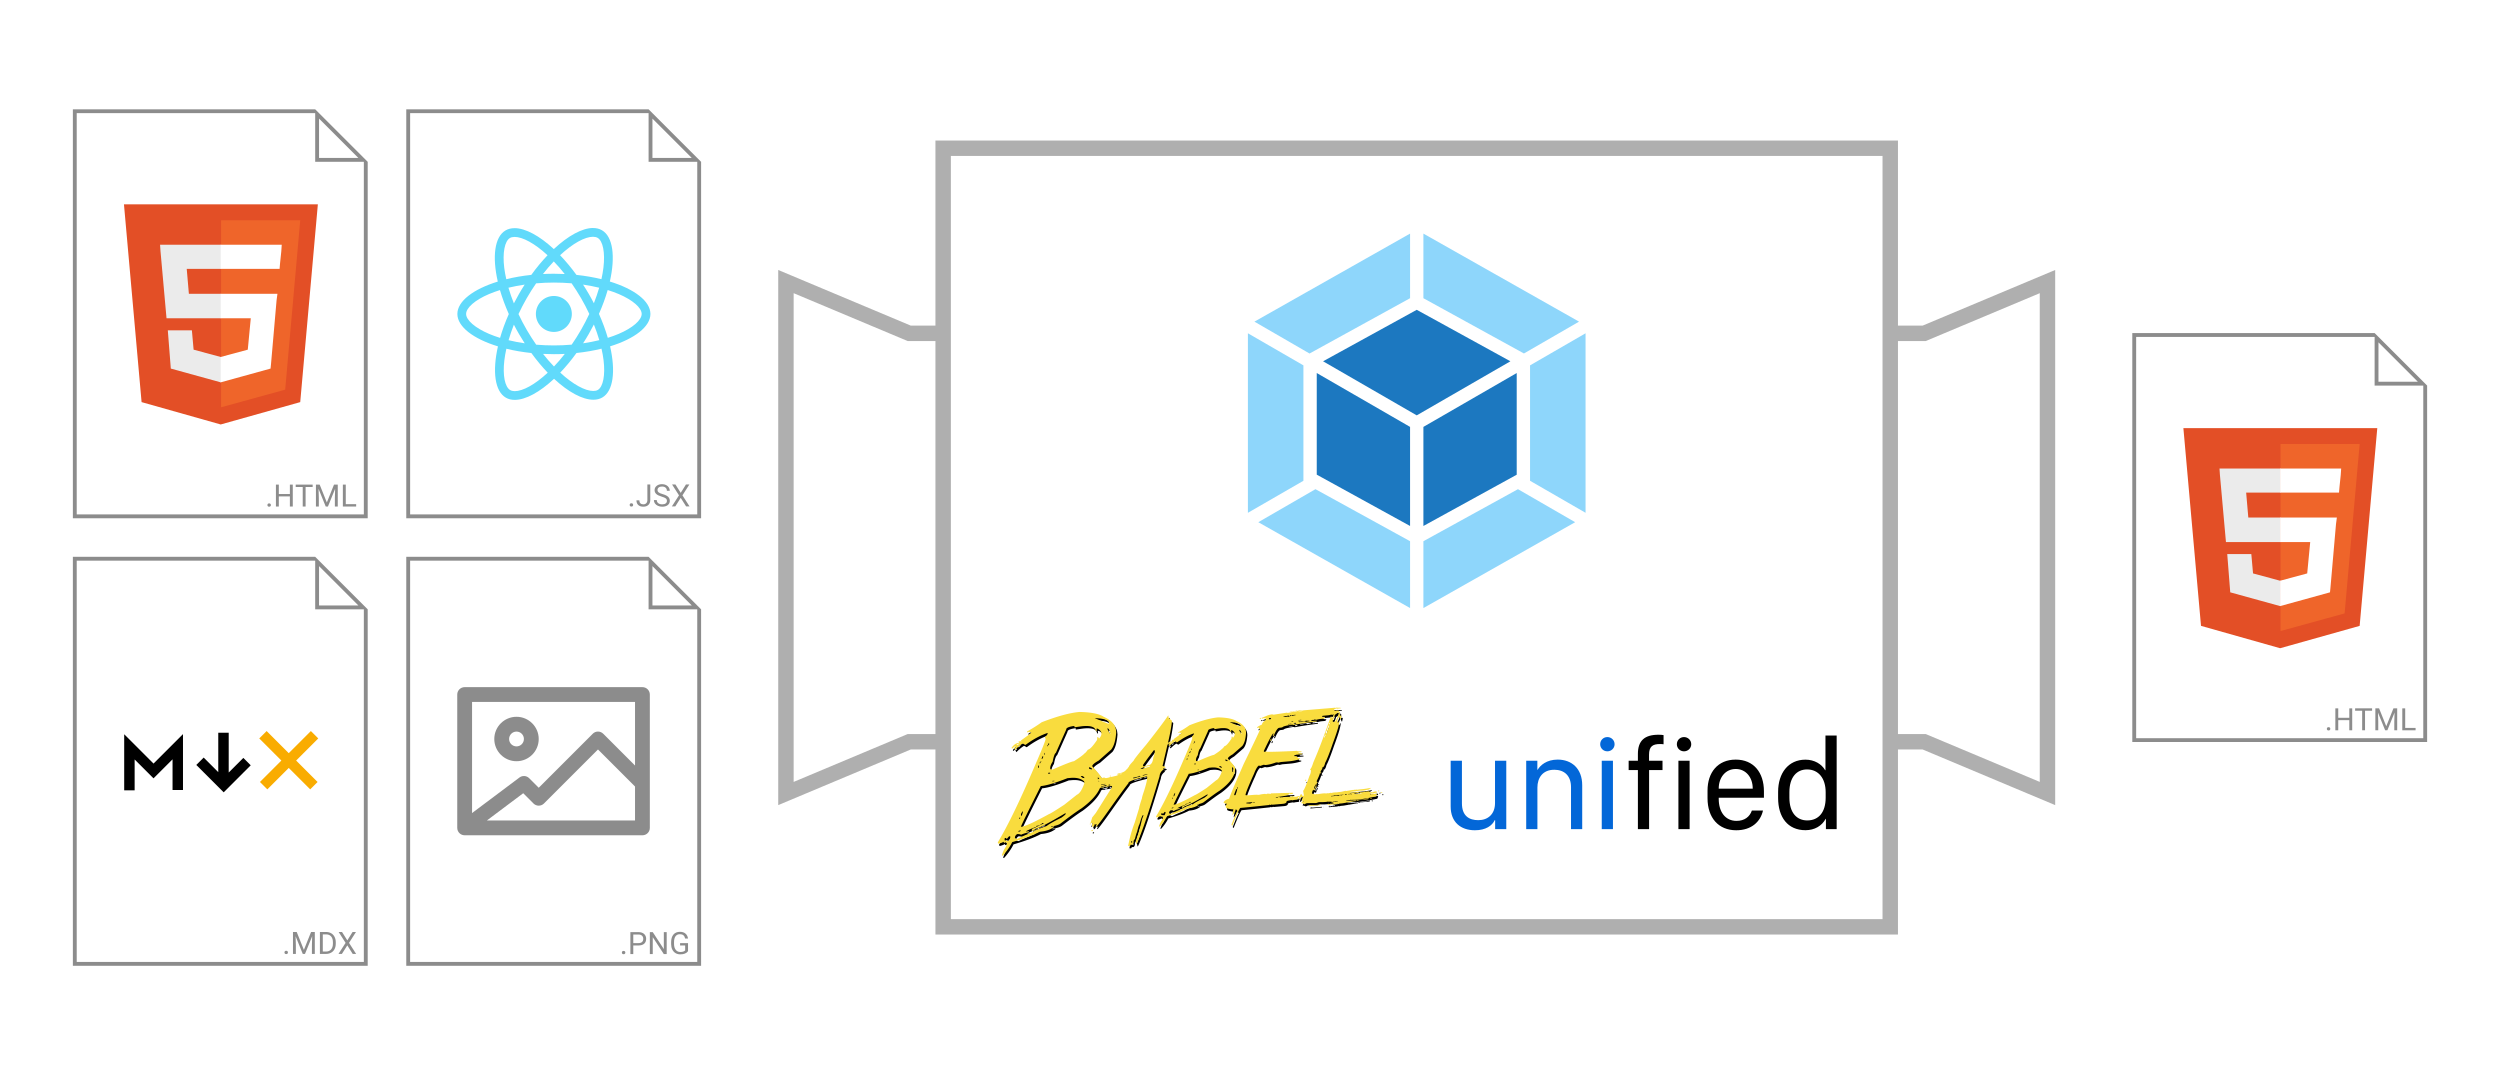 <?xml version="1.0" encoding="UTF-8" standalone="no"?>
<!-- Created with Inkscape (http://www.inkscape.org/) -->

<svg
   xmlns:dc="http://purl.org/dc/elements/1.1/"
   xmlns:cc="http://creativecommons.org/ns#"
   xmlns:rdf="http://www.w3.org/1999/02/22-rdf-syntax-ns#"
   xmlns:svg="http://www.w3.org/2000/svg"
   xmlns="http://www.w3.org/2000/svg"
   xmlns:sodipodi="http://sodipodi.sourceforge.net/DTD/sodipodi-0.dtd"
   xmlns:inkscape="http://www.inkscape.org/namespaces/inkscape"
   width="343.082mm"
   height="147.538mm"
   viewBox="0 0 343.082 147.538"
   version="1.1"
   id="svg8"
   inkscape:version="0.92.3 (2405546, 2018-03-11)"
   sodipodi:docname="pipeline.svg">
  <defs
     id="defs2" />
  <sodipodi:namedview
     id="base"
     pagecolor="#ffffff"
     bordercolor="#666666"
     borderopacity="1.0"
     inkscape:pageopacity="0.0"
     inkscape:pageshadow="2"
     inkscape:zoom="0.90873241"
     inkscape:cx="670.22344"
     inkscape:cy="222.53191"
     inkscape:document-units="mm"
     inkscape:current-layer="layer1"
     showgrid="false"
     inkscape:snap-intersection-paths="true"
     inkscape:window-width="1920"
     inkscape:window-height="1054"
     inkscape:window-x="1920"
     inkscape:window-y="0"
     inkscape:window-maximized="1"
     showguides="true"
     inkscape:guide-bbox="true"
     fit-margin-top="15"
     fit-margin-left="10"
     fit-margin-right="10"
     fit-margin-bottom="15"
     inkscape:snap-page="true" />
  <g
     inkscape:label="Layer 1"
     inkscape:groupmode="layer"
     id="layer1"
     transform="translate(4.338,11.717)">
    <rect
       style="opacity:1;vector-effect:none;fill:#ffffff;fill-opacity:1;stroke:none;stroke-width:1.587;stroke-linecap:round;stroke-linejoin:miter;stroke-miterlimit:4;stroke-dasharray:none;stroke-dashoffset:0;stroke-opacity:1"
       id="rect882"
       width="343.082"
       height="147.538"
       x="-4.338"
       y="-11.717" />
    <g
       id="g1255">
      <g
         transform="translate(45.753)"
         id="g1054">
        <path
           style="color:#000000;font-style:normal;font-variant:normal;font-weight:normal;font-stretch:normal;font-size:medium;line-height:normal;font-family:sans-serif;font-variant-ligatures:normal;font-variant-position:normal;font-variant-caps:normal;font-variant-numeric:normal;font-variant-alternates:normal;font-feature-settings:normal;text-indent:0;text-align:start;text-decoration:none;text-decoration-line:none;text-decoration-style:solid;text-decoration-color:#000000;letter-spacing:normal;word-spacing:normal;text-transform:none;writing-mode:lr-tb;direction:ltr;text-orientation:mixed;dominant-baseline:auto;baseline-shift:baseline;text-anchor:start;white-space:normal;shape-padding:0;clip-rule:nonzero;display:inline;overflow:visible;visibility:visible;opacity:1;isolation:auto;mix-blend-mode:normal;color-interpolation:sRGB;color-interpolation-filters:linearRGB;solid-color:#000000;solid-opacity:1;vector-effect:none;fill:#8c8c8c;fill-opacity:1;fill-rule:nonzero;stroke:none;stroke-width:0.529;stroke-linecap:round;stroke-linejoin:miter;stroke-miterlimit:4;stroke-dasharray:none;stroke-dashoffset:0;stroke-opacity:1;color-rendering:auto;image-rendering:auto;shape-rendering:auto;text-rendering:auto;enable-background:accumulate"
           d="M 5.662,3.283 V 3.547 59.406 H 46.123 V 10.49 L 45.594,9.961 39.446,3.812 38.917,3.283 Z M 6.192,3.812 H 38.917 v 0.11 6.568 h 6.678 V 58.877 H 6.192 Z M 39.446,4.561 44.844,9.961 h -5.399 z"
           id="rect815"
           inkscape:connector-curvature="0"
           sodipodi:nodetypes="ccccccccccccccccccccc" />
        <g
           id="g885"
           transform="matrix(0.054,0,0,0.054,3.188,15.357)">
          <path
             id="path877"
             d="m 666.3,296.5 c 0,-32.5 -40.7,-63.3 -103.1,-82.4 14.4,-63.6 8,-114.2 -20.2,-130.4 -6.5,-3.8 -14.1,-5.6 -22.4,-5.6 v 22.3 c 4.6,0 8.3,0.9 11.4,2.6 13.6,7.8 19.5,37.5 14.9,75.7 -1.1,9.4 -2.9,19.3 -5.1,29.4 -19.6,-4.8 -41,-8.5 -63.5,-10.9 -13.5,-18.5 -27.5,-35.3 -41.6,-50 32.6,-30.3 63.2,-46.9 84,-46.9 V 78 c 0,0 0,0 0,0 -27.5,0 -63.5,19.6 -99.9,53.6 C 384.4,97.8 348.4,78.4 320.9,78.4 v 22.3 c 20.7,0 51.4,16.5 84,46.6 -14,14.7 -28,31.4 -41.3,49.9 -22.6,2.4 -44,6.1 -63.6,11 -2.3,-10 -4,-19.7 -5.2,-29 -4.7,-38.2 1.1,-67.9 14.6,-75.8 3,-1.8 6.9,-2.6 11.5,-2.6 V 78.5 c 0,0 0,0 0,0 -8.4,0 -16,1.8 -22.6,5.6 -28.1,16.2 -34.4,66.7 -19.9,130.1 -62.2,19.2 -102.7,49.9 -102.7,82.3 0,32.5 40.7,63.3 103.1,82.4 -14.4,63.6 -8,114.2 20.2,130.4 6.5,3.8 14.1,5.6 22.5,5.6 27.5,0 63.5,-19.6 99.9,-53.6 36.4,33.8 72.4,53.2 99.9,53.2 8.4,0 16,-1.8 22.6,-5.6 28.1,-16.2 34.4,-66.7 19.9,-130.1 62,-19.1 102.5,-49.9 102.5,-82.3 z M 536.1,229.8 c -3.7,12.9 -8.3,26.2 -13.5,39.5 -4.1,-8 -8.4,-16 -13.1,-24 -4.6,-8 -9.5,-15.8 -14.4,-23.4 14.2,2.1 27.9,4.7 41,7.9 z m -45.8,106.5 c -7.8,13.5 -15.8,26.3 -24.1,38.2 -14.9,1.3 -30,2 -45.2,2 -15.1,0 -30.2,-0.7 -45,-1.9 -8.3,-11.9 -16.4,-24.6 -24.2,-38 -7.6,-13.1 -14.5,-26.4 -20.8,-39.8 6.2,-13.4 13.2,-26.8 20.7,-39.9 7.8,-13.5 15.8,-26.3 24.1,-38.2 14.9,-1.3 30,-2 45.2,-2 15.1,0 30.2,0.7 45,1.9 8.3,11.9 16.4,24.6 24.2,38 7.6,13.1 14.5,26.4 20.8,39.8 -6.3,13.4 -13.2,26.8 -20.7,39.9 z m 32.3,-13 c 5.4,13.4 10,26.8 13.8,39.8 -13.1,3.2 -26.9,5.9 -41.2,8 4.9,-7.7 9.8,-15.6 14.4,-23.7 4.6,-8 8.9,-16.1 13,-24.1 z M 421.2,430 c -9.3,-9.6 -18.6,-20.3 -27.8,-32 9,0.4 18.2,0.7 27.5,0.7 9.4,0 18.7,-0.2 27.8,-0.7 -9,11.7 -18.3,22.4 -27.5,32 z m -74.4,-58.9 c -14.2,-2.1 -27.9,-4.7 -41,-7.9 3.7,-12.9 8.3,-26.2 13.5,-39.5 4.1,8 8.4,16 13.1,24 4.7,8 9.5,15.8 14.4,23.4 z M 420.7,163 c 9.3,9.6 18.6,20.3 27.8,32 -9,-0.4 -18.2,-0.7 -27.5,-0.7 -9.4,0 -18.7,0.2 -27.8,0.7 9,-11.7 18.3,-22.4 27.5,-32 z m -74,58.9 c -4.9,7.7 -9.8,15.6 -14.4,23.7 -4.6,8 -8.9,16 -13,24 -5.4,-13.4 -10,-26.8 -13.8,-39.8 13.1,-3.1 26.9,-5.8 41.2,-7.9 z m -90.5,125.2 c -35.4,-15.1 -58.3,-34.9 -58.3,-50.6 0,-15.7 22.9,-35.6 58.3,-50.6 8.6,-3.7 18,-7 27.7,-10.1 5.7,19.6 13.2,40 22.5,60.9 -9.2,20.8 -16.6,41.1 -22.2,60.6 -9.9,-3.1 -19.3,-6.5 -28,-10.2 z M 310,490 c -13.6,-7.8 -19.5,-37.5 -14.9,-75.7 1.1,-9.4 2.9,-19.3 5.1,-29.4 19.6,4.8 41,8.5 63.5,10.9 13.5,18.5 27.5,35.3 41.6,50 -32.6,30.3 -63.2,46.9 -84,46.9 -4.5,-0.1 -8.3,-1 -11.3,-2.7 z m 237.2,-76.2 c 4.7,38.2 -1.1,67.9 -14.6,75.8 -3,1.8 -6.9,2.6 -11.5,2.6 -20.7,0 -51.4,-16.5 -84,-46.6 14,-14.7 28,-31.4 41.3,-49.9 22.6,-2.4 44,-6.1 63.6,-11 2.3,10.1 4.1,19.8 5.2,29.1 z m 38.5,-66.7 c -8.6,3.7 -18,7 -27.7,10.1 -5.7,-19.6 -13.2,-40 -22.5,-60.9 9.2,-20.8 16.6,-41.1 22.2,-60.6 9.9,3.1 19.3,6.5 28.1,10.2 35.4,15.1 58.3,34.9 58.3,50.6 -0.1,15.7 -23,35.6 -58.4,50.6 z"
             inkscape:connector-curvature="0"
             style="fill:#61dafb" />
          <polygon
             id="polygon879"
             points=""
             style="fill:#61dafb" />
          <circle
             id="circle881"
             r="45.7"
             cy="296.5"
             cx="420.9"
             style="fill:#61dafb" />
          <polygon
             id="polygon883"
             points=""
             style="fill:#61dafb" />
        </g>
        <g
           aria-label=".JSX"
           style="font-style:normal;font-variant:normal;font-weight:normal;font-stretch:normal;font-size:4.233px;line-height:1;font-family:Roboto;-inkscape-font-specification:'Roboto, Normal';font-variant-ligatures:normal;font-variant-caps:normal;font-variant-numeric:normal;font-feature-settings:normal;text-align:end;letter-spacing:0px;word-spacing:0px;writing-mode:lr-tb;text-anchor:end;fill:#000000;fill-opacity:1;stroke:none;stroke-width:0.265"
           id="text901">
          <path
             d="m 36.321,57.577 q 0,-0.099 0.058,-0.165 0.06,-0.066 0.178,-0.066 0.118,0 0.178,0.066 0.062,0.066 0.062,0.165 0,0.095 -0.062,0.159 -0.06,0.064 -0.178,0.064 -0.118,0 -0.178,-0.064 -0.058,-0.064 -0.058,-0.159 z"
             style="fill:#8c8c8c;stroke-width:0.265"
             id="path906" />
          <path
             d="m 38.75,54.768 h 0.399 v 2.131 q 0,0.432 -0.26,0.676 -0.258,0.244 -0.69,0.244 -0.449,0 -0.699,-0.229 -0.25,-0.229 -0.25,-0.643 h 0.397 q 0,0.258 0.141,0.403 0.143,0.145 0.411,0.145 0.246,0 0.397,-0.155 0.153,-0.155 0.155,-0.434 z"
             style="fill:#8c8c8c;stroke-width:0.265"
             id="path908" />
          <path
             d="m 40.716,56.436 q -0.511,-0.147 -0.744,-0.36 -0.232,-0.215 -0.232,-0.529 0,-0.356 0.283,-0.587 0.285,-0.234 0.74,-0.234 0.31,0 0.552,0.12 0.244,0.12 0.376,0.331 0.134,0.211 0.134,0.461 h -0.399 q 0,-0.273 -0.174,-0.428 -0.174,-0.157 -0.49,-0.157 -0.294,0 -0.459,0.13 -0.163,0.128 -0.163,0.358 0,0.184 0.155,0.312 0.157,0.126 0.531,0.232 0.376,0.105 0.587,0.234 0.213,0.126 0.314,0.296 0.103,0.169 0.103,0.399 0,0.366 -0.285,0.587 -0.285,0.219 -0.763,0.219 -0.31,0 -0.579,-0.118 -0.269,-0.12 -0.415,-0.327 -0.145,-0.207 -0.145,-0.469 h 0.399 q 0,0.273 0.201,0.432 0.203,0.157 0.54,0.157 0.314,0 0.482,-0.128 0.167,-0.128 0.167,-0.349 0,-0.221 -0.155,-0.341 -0.155,-0.122 -0.562,-0.24 z"
             style="fill:#8c8c8c;stroke-width:0.265"
             id="path910" />
          <path
             d="m 43.325,55.921 0.721,-1.153 h 0.467 l -0.951,1.492 0.974,1.517 h -0.471 l -0.74,-1.174 -0.744,1.174 h -0.469 l 0.976,-1.517 -0.953,-1.492 h 0.465 z"
             style="fill:#8c8c8c;stroke-width:0.265"
             id="path912" />
        </g>
      </g>
      <g
         transform="translate(-50.148,61.415)"
         id="g1044">
        <path
           sodipodi:nodetypes="ccccccccccccccccccccc"
           inkscape:connector-curvature="0"
           id="path852"
           d="M 55.81,3.283 V 3.547 59.406 H 96.271 V 10.49 L 95.742,9.961 89.594,3.812 89.064,3.283 Z m 0.529,0.529 H 89.064 v 0.11 6.568 h 6.678 V 58.877 H 56.339 Z m 33.254,0.748 5.399,5.4 h -5.399 z"
           style="color:#000000;font-style:normal;font-variant:normal;font-weight:normal;font-stretch:normal;font-size:medium;line-height:normal;font-family:sans-serif;font-variant-ligatures:normal;font-variant-position:normal;font-variant-caps:normal;font-variant-numeric:normal;font-variant-alternates:normal;font-feature-settings:normal;text-indent:0;text-align:start;text-decoration:none;text-decoration-line:none;text-decoration-style:solid;text-decoration-color:#000000;letter-spacing:normal;word-spacing:normal;text-transform:none;writing-mode:lr-tb;direction:ltr;text-orientation:mixed;dominant-baseline:auto;baseline-shift:baseline;text-anchor:start;white-space:normal;shape-padding:0;clip-rule:nonzero;display:inline;overflow:visible;visibility:visible;opacity:1;isolation:auto;mix-blend-mode:normal;color-interpolation:sRGB;color-interpolation-filters:linearRGB;solid-color:#000000;solid-opacity:1;vector-effect:none;fill:#8c8c8c;fill-opacity:1;fill-rule:nonzero;stroke:none;stroke-width:0.529;stroke-linecap:round;stroke-linejoin:miter;stroke-miterlimit:4;stroke-dasharray:none;stroke-dashoffset:0;stroke-opacity:1;color-rendering:auto;image-rendering:auto;shape-rendering:auto;text-rendering:auto;enable-background:accumulate" />
        <g
           aria-label=".MDX"
           style="font-style:normal;font-variant:normal;font-weight:normal;font-stretch:normal;font-size:4.233px;line-height:1;font-family:Roboto;-inkscape-font-specification:'Roboto, Normal';font-variant-ligatures:normal;font-variant-caps:normal;font-variant-numeric:normal;font-feature-settings:normal;text-align:end;letter-spacing:0px;word-spacing:0px;writing-mode:lr-tb;text-anchor:end;fill:#000000;fill-opacity:1;stroke:none;stroke-width:0.265"
           id="text905">
          <path
             d="m 84.849,57.577 q 0,-0.099 0.058,-0.165 0.06,-0.066 0.178,-0.066 0.118,0 0.178,0.066 0.062,0.066 0.062,0.165 0,0.095 -0.062,0.159 -0.06,0.064 -0.178,0.064 -0.118,0 -0.178,-0.064 -0.058,-0.064 -0.058,-0.159 z"
             style="fill:#8c8c8c;stroke-width:0.265"
             id="path888" />
          <path
             d="m 86.529,54.768 0.984,2.456 0.984,-2.456 h 0.515 v 3.01 H 88.615 v -1.172 l 0.037,-1.265 -0.988,2.437 h -0.304 l -0.986,-2.431 0.039,1.259 v 1.172 h -0.397 v -3.01 z"
             style="fill:#8c8c8c;stroke-width:0.265"
             id="path890" />
          <path
             d="m 89.712,57.777 v -3.01 h 0.85 q 0.393,0 0.695,0.174 0.302,0.174 0.465,0.494 0.165,0.32 0.167,0.736 v 0.192 q 0,0.426 -0.165,0.746 -0.163,0.32 -0.469,0.492 -0.304,0.172 -0.709,0.176 z m 0.397,-2.683 v 2.359 h 0.418 q 0.459,0 0.713,-0.285 0.256,-0.285 0.256,-0.812 v -0.176 q 0,-0.513 -0.242,-0.796 -0.24,-0.285 -0.682,-0.289 z"
             style="fill:#8c8c8c;stroke-width:0.265"
             id="path892" />
          <path
             d="m 93.472,55.921 0.721,-1.153 h 0.467 l -0.951,1.492 0.974,1.517 h -0.471 l -0.74,-1.174 -0.744,1.174 h -0.469 l 0.976,-1.517 -0.953,-1.492 h 0.465 z"
             style="fill:#8c8c8c;stroke-width:0.265"
             id="path894" />
        </g>
        <path
           style="fill:#ffffff;stroke-width:0.052"
           inkscape:connector-curvature="0"
           d="m 63.818,26.024 h 24.445 c 0.476,0 0.863,0.386 0.863,0.863 v 8.915 c 0,0.476 -0.386,0.863 -0.863,0.863 H 63.818 c -0.476,0 -0.863,-0.386 -0.863,-0.863 v -8.915 c 0,-0.476 0.386,-0.863 0.863,-0.863 z"
           id="path915" />
        <g
           id="g949"
           transform="matrix(1.238,0,0,1.238,-18.119,-7.208)">
          <polygon
             transform="matrix(0.052,0,0,0.052,62.811,25.88)"
             id="polygon919"
             points="272.694,125.099 303.879,93.921 319.619,109.662 261.977,167.3 203.608,108.931 219.349,93.19 250.434,124.275 250.435,40.203 272.696,40.203 "
             style="fill:#000000" />
          <polygon
             transform="matrix(0.052,0,0,0.052,62.811,25.88)"
             id="polygon921"
             points="49.901,162.979 72.162,162.979 72.162,97.232 112.417,137.489 152.977,96.932 152.977,162.315 175.238,162.315 175.238,43.192 112.418,106.008 49.901,43.487 "
             style="fill:#000000" />
          <polygon
             transform="matrix(0.052,0,0,0.052,62.811,25.88)"
             id="polygon923"
             points="339.255,145.24 384.95,99.539 337.804,52.392 353.544,36.651 400.696,83.797 447.847,36.651 463.587,52.392 416.438,99.539 462.137,145.24 446.396,160.981 400.696,115.282 354.995,160.981 "
             style="fill:#f9ac00" />
        </g>
      </g>
      <g
         transform="translate(-100.296,-4.0666666e-6)"
         id="g1034">
        <path
           style="color:#000000;font-style:normal;font-variant:normal;font-weight:normal;font-stretch:normal;font-size:medium;line-height:normal;font-family:sans-serif;font-variant-ligatures:normal;font-variant-position:normal;font-variant-caps:normal;font-variant-numeric:normal;font-variant-alternates:normal;font-feature-settings:normal;text-indent:0;text-align:start;text-decoration:none;text-decoration-line:none;text-decoration-style:solid;text-decoration-color:#000000;letter-spacing:normal;word-spacing:normal;text-transform:none;writing-mode:lr-tb;direction:ltr;text-orientation:mixed;dominant-baseline:auto;baseline-shift:baseline;text-anchor:start;white-space:normal;shape-padding:0;clip-rule:nonzero;display:inline;overflow:visible;visibility:visible;opacity:1;isolation:auto;mix-blend-mode:normal;color-interpolation:sRGB;color-interpolation-filters:linearRGB;solid-color:#000000;solid-opacity:1;vector-effect:none;fill:#8c8c8c;fill-opacity:1;fill-rule:nonzero;stroke:none;stroke-width:0.529;stroke-linecap:round;stroke-linejoin:miter;stroke-miterlimit:4;stroke-dasharray:none;stroke-dashoffset:0;stroke-opacity:1;color-rendering:auto;image-rendering:auto;shape-rendering:auto;text-rendering:auto;enable-background:accumulate"
           d="M 105.958,3.283 V 3.547 59.406 h 40.461 V 10.49 l -0.529,-0.529 -6.148,-6.148 -0.529,-0.529 z m 0.529,0.529 h 32.725 v 0.11 6.568 h 6.678 v 48.387 h -39.403 z m 33.254,0.748 5.399,5.4 h -5.399 z"
           id="path854"
           inkscape:connector-curvature="0"
           sodipodi:nodetypes="ccccccccccccccccccccc" />
        <g
           aria-label=".HTML"
           style="font-style:normal;font-variant:normal;font-weight:normal;font-stretch:normal;font-size:4.233px;line-height:1;font-family:Roboto;-inkscape-font-specification:'Roboto, Normal';font-variant-ligatures:normal;font-variant-caps:normal;font-variant-numeric:normal;font-feature-settings:normal;text-align:end;letter-spacing:0px;word-spacing:0px;writing-mode:lr-tb;text-anchor:end;fill:#000000;fill-opacity:1;stroke:none;stroke-width:0.265"
           id="text909">
          <path
             d="m 132.657,57.596 q 0,-0.099 0.058,-0.165 0.06,-0.066 0.178,-0.066 0.118,0 0.178,0.066 0.062,0.066 0.062,0.165 0,0.095 -0.062,0.159 -0.06,0.064 -0.178,0.064 -0.118,0 -0.178,-0.064 -0.058,-0.064 -0.058,-0.159 z"
             style="fill:#8c8c8c;stroke-width:0.265"
             id="path916" />
          <path
             d="m 136.137,57.796 h -0.399 v -1.391 h -1.517 v 1.391 h -0.397 v -3.01 h 0.397 v 1.294 h 1.517 v -1.294 h 0.399 z"
             style="fill:#8c8c8c;stroke-width:0.265"
             id="path918" />
          <path
             d="m 138.864,55.113 h -0.967 v 2.683 h -0.395 V 55.113 h -0.965 v -0.327 h 2.328 z"
             style="fill:#8c8c8c;stroke-width:0.265"
             id="path920" />
          <path
             d="m 139.827,54.786 0.984,2.456 0.984,-2.456 h 0.515 v 3.01 h -0.397 v -1.172 l 0.037,-1.265 -0.988,2.437 h -0.304 l -0.986,-2.431 0.039,1.259 v 1.172 h -0.397 v -3.01 z"
             style="fill:#8c8c8c;stroke-width:0.265"
             id="path922" />
          <path
             d="m 143.409,57.471 h 1.426 v 0.325 h -1.825 v -3.01 h 0.399 z"
             style="fill:#8c8c8c;stroke-width:0.265"
             id="path924" />
        </g>
        <g
           id="g973"
           transform="matrix(0.059,0,0,0.059,111.199,16.326)">
          <path
             id="path953"
             d="M 71,460 30,0 h 451 l -41,460 -185,52"
             inkscape:connector-curvature="0"
             style="fill:#e34f26" />
          <path
             id="path955"
             d="M 256,472 405,431 440,37 H 256"
             inkscape:connector-curvature="0"
             style="fill:#ef652a" />
          <path
             id="path957"
             d="m 256,208 h -75 l -5,-58 h 80 V 94 h -1 -141 l 1,15 14,156 h 127 z m 0,147 h -1 l -63,-17 -4,-45 h -30 -26 l 7,89 116,32 h 1 z"
             inkscape:connector-curvature="0"
             style="fill:#ebebeb" />
          <path
             id="path959"
             d="m 255,208 v 57 h 70 l -7,73 -63,17 v 59 l 116,-32 1,-10 13,-149 2,-15 h -16 z m 0,-114 v 35 21 0 h 137 v 0 0 l 1,-12 3,-29 1,-15 z"
             inkscape:connector-curvature="0"
             style="fill:#ffffff" />
        </g>
      </g>
      <g
         id="g1077">
        <path
           sodipodi:nodetypes="ccccccccccccccccccccc"
           inkscape:connector-curvature="0"
           id="path856"
           d="m 51.415,64.698 v 0.264 55.86 h 40.461 V 71.905 l -0.529,-0.529 -6.148,-6.148 -0.529,-0.529 z m 0.529,0.529 h 32.725 v 0.11 6.568 h 6.678 V 120.291 H 51.944 Z m 33.254,0.748 5.399,5.4 h -5.399 z"
           style="color:#000000;font-style:normal;font-variant:normal;font-weight:normal;font-stretch:normal;font-size:medium;line-height:normal;font-family:sans-serif;font-variant-ligatures:normal;font-variant-position:normal;font-variant-caps:normal;font-variant-numeric:normal;font-variant-alternates:normal;font-feature-settings:normal;text-indent:0;text-align:start;text-decoration:none;text-decoration-line:none;text-decoration-style:solid;text-decoration-color:#000000;letter-spacing:normal;word-spacing:normal;text-transform:none;writing-mode:lr-tb;direction:ltr;text-orientation:mixed;dominant-baseline:auto;baseline-shift:baseline;text-anchor:start;white-space:normal;shape-padding:0;clip-rule:nonzero;display:inline;overflow:visible;visibility:visible;opacity:1;isolation:auto;mix-blend-mode:normal;color-interpolation:sRGB;color-interpolation-filters:linearRGB;solid-color:#000000;solid-opacity:1;vector-effect:none;fill:#8c8c8c;fill-opacity:1;fill-rule:nonzero;stroke:none;stroke-width:0.529;stroke-linecap:round;stroke-linejoin:miter;stroke-miterlimit:4;stroke-dasharray:none;stroke-dashoffset:0;stroke-opacity:1;color-rendering:auto;image-rendering:auto;shape-rendering:auto;text-rendering:auto;enable-background:accumulate" />
        <g
           aria-label=".PNG"
           style="font-style:normal;font-variant:normal;font-weight:normal;font-stretch:normal;font-size:4.233px;line-height:1;font-family:Roboto;-inkscape-font-specification:'Roboto, Normal';font-variant-ligatures:normal;font-variant-caps:normal;font-variant-numeric:normal;font-feature-settings:normal;text-align:end;letter-spacing:0px;word-spacing:0px;writing-mode:lr-tb;text-anchor:end;fill:#000000;fill-opacity:1;stroke:none;stroke-width:0.265"
           id="text913">
          <path
             d="m 81.004,119.01 q 0,-0.099 0.058,-0.165 0.06,-0.066 0.178,-0.066 0.118,0 0.178,0.066 0.062,0.066 0.062,0.165 0,0.095 -0.062,0.159 -0.06,0.064 -0.178,0.064 -0.118,0 -0.178,-0.064 -0.058,-0.064 -0.058,-0.159 z"
             style="fill:#8c8c8c;stroke-width:0.265"
             id="path897" />
          <path
             d="m 82.568,118.033 v 1.178 h -0.397 v -3.01 h 1.11 q 0.494,0 0.773,0.252 0.281,0.252 0.281,0.668 0,0.438 -0.275,0.676 -0.273,0.236 -0.783,0.236 z m 0,-0.325 h 0.713 q 0.318,0 0.488,-0.149 0.169,-0.151 0.169,-0.434 0,-0.269 -0.169,-0.43 -0.169,-0.161 -0.465,-0.167 h -0.736 z"
             style="fill:#8c8c8c;stroke-width:0.265"
             id="path899" />
          <path
             d="M 87.155,119.211 H 86.756 l -1.515,-2.319 v 2.319 h -0.399 v -3.01 h 0.399 l 1.519,2.33 v -2.33 h 0.395 z"
             style="fill:#8c8c8c;stroke-width:0.265"
             id="path901" />
          <path
             d="m 90.082,118.816 q -0.153,0.219 -0.428,0.329 -0.273,0.107 -0.637,0.107 -0.368,0 -0.653,-0.172 -0.285,-0.174 -0.442,-0.492 -0.155,-0.318 -0.159,-0.738 v -0.263 q 0,-0.68 0.316,-1.054 0.318,-0.374 0.893,-0.374 0.471,0 0.759,0.242 0.287,0.24 0.351,0.682 H 89.685 q -0.112,-0.597 -0.711,-0.597 -0.399,0 -0.606,0.281 -0.205,0.279 -0.207,0.81 v 0.246 q 0,0.506 0.232,0.806 0.232,0.298 0.626,0.298 0.223,0 0.391,-0.05 0.167,-0.05 0.277,-0.167 v -0.676 h -0.697 v -0.322 h 1.091 z"
             style="fill:#8c8c8c;stroke-width:0.265"
             id="path903" />
        </g>
        <g
           id="g1016"
           transform="matrix(1.921,0,0,1.921,-169.544,-70.134)"
           style="fill:#8c8c8c">
          <path
             style="fill:#8c8c8c;stroke-width:0.265"
             id="path977"
             d="m 131.894,79.498 h -12.7 c -0.292,0 -0.529,0.237 -0.529,0.529 v 9.525 c 0,0.292 0.237,0.529 0.529,0.529 h 12.7 c 0.292,0 0.529,-0.237 0.529,-0.529 v -9.525 c 0,-0.292 -0.237,-0.529 -0.529,-0.529 z m -0.529,1.058 v 4.543 l -2.272,-2.272 c -0.207,-0.207 -0.542,-0.207 -0.748,0 l -3.859,3.859 -0.684,-0.684 c -0.186,-0.186 -0.48,-0.207 -0.692,-0.049 l -3.387,2.54 v -7.938 z m -10.583,8.467 2.596,-1.947 0.734,0.734 c 0.206,0.207 0.542,0.207 0.748,0 l 3.859,-3.859 2.646,2.646 v 2.426 z"
             inkscape:connector-curvature="0" />
          <path
             style="fill:#8c8c8c;stroke-width:0.265"
             id="path979"
             d="m 122.898,84.79 c 0.876,0 1.587,-0.712 1.587,-1.587 0,-0.876 -0.712,-1.587 -1.587,-1.587 -0.875,0 -1.587,0.712 -1.587,1.587 0,0.876 0.712,1.587 1.587,1.587 z m 0,-2.117 c 0.292,0 0.529,0.237 0.529,0.529 0,0.292 -0.237,0.529 -0.529,0.529 -0.292,0 -0.529,-0.237 -0.529,-0.529 0,-0.292 0.237,-0.529 0.529,-0.529 z"
             inkscape:connector-curvature="0" />
        </g>
      </g>
    </g>
    <g
       transform="translate(182.325,30.707)"
       id="g1131">
      <path
         style="color:#000000;font-style:normal;font-variant:normal;font-weight:normal;font-stretch:normal;font-size:medium;line-height:normal;font-family:sans-serif;font-variant-ligatures:normal;font-variant-position:normal;font-variant-caps:normal;font-variant-numeric:normal;font-variant-alternates:normal;font-feature-settings:normal;text-indent:0;text-align:start;text-decoration:none;text-decoration-line:none;text-decoration-style:solid;text-decoration-color:#000000;letter-spacing:normal;word-spacing:normal;text-transform:none;writing-mode:lr-tb;direction:ltr;text-orientation:mixed;dominant-baseline:auto;baseline-shift:baseline;text-anchor:start;white-space:normal;shape-padding:0;clip-rule:nonzero;display:inline;overflow:visible;visibility:visible;opacity:1;isolation:auto;mix-blend-mode:normal;color-interpolation:sRGB;color-interpolation-filters:linearRGB;solid-color:#000000;solid-opacity:1;vector-effect:none;fill:#8c8c8c;fill-opacity:1;fill-rule:nonzero;stroke:none;stroke-width:0.529;stroke-linecap:round;stroke-linejoin:miter;stroke-miterlimit:4;stroke-dasharray:none;stroke-dashoffset:0;stroke-opacity:1;color-rendering:auto;image-rendering:auto;shape-rendering:auto;text-rendering:auto;enable-background:accumulate"
         d="M 105.958,3.283 V 3.547 59.406 h 40.461 V 10.49 l -0.529,-0.529 -6.148,-6.148 -0.529,-0.529 z m 0.529,0.529 h 32.725 v 0.11 6.568 h 6.678 v 48.387 h -39.403 z m 33.254,0.748 5.399,5.4 h -5.399 z"
         id="path1115"
         inkscape:connector-curvature="0"
         sodipodi:nodetypes="ccccccccccccccccccccc" />
      <g
         aria-label=".HTML"
         style="font-style:normal;font-variant:normal;font-weight:normal;font-stretch:normal;font-size:4.233px;line-height:1;font-family:Roboto;-inkscape-font-specification:'Roboto, Normal';font-variant-ligatures:normal;font-variant-caps:normal;font-variant-numeric:normal;font-feature-settings:normal;text-align:end;letter-spacing:0px;word-spacing:0px;writing-mode:lr-tb;text-anchor:end;fill:#000000;fill-opacity:1;stroke:none;stroke-width:0.265"
         id="text1119">
        <path
           d="m 132.657,57.596 q 0,-0.099 0.058,-0.165 0.06,-0.066 0.178,-0.066 0.118,0 0.178,0.066 0.062,0.066 0.062,0.165 0,0.095 -0.062,0.159 -0.06,0.064 -0.178,0.064 -0.118,0 -0.178,-0.064 -0.058,-0.064 -0.058,-0.159 z"
           style="fill:#8c8c8c;stroke-width:0.265"
           id="path875" />
        <path
           d="m 136.137,57.796 h -0.399 v -1.391 h -1.517 v 1.391 h -0.397 v -3.01 h 0.397 v 1.294 h 1.517 v -1.294 h 0.399 z"
           style="fill:#8c8c8c;stroke-width:0.265"
           id="path879" />
        <path
           d="m 138.864,55.113 h -0.967 v 2.683 h -0.395 V 55.113 h -0.965 v -0.327 h 2.328 z"
           style="fill:#8c8c8c;stroke-width:0.265"
           id="path881" />
        <path
           d="m 139.827,54.786 0.984,2.456 0.984,-2.456 h 0.515 v 3.01 h -0.397 v -1.172 l 0.037,-1.265 -0.988,2.437 h -0.304 l -0.986,-2.431 0.039,1.259 v 1.172 h -0.397 v -3.01 z"
           style="fill:#8c8c8c;stroke-width:0.265"
           id="path883" />
        <path
           d="m 143.409,57.471 h 1.426 v 0.325 h -1.825 v -3.01 h 0.399 z"
           style="fill:#8c8c8c;stroke-width:0.265"
           id="path885" />
      </g>
      <g
         id="g1129"
         transform="matrix(0.059,0,0,0.059,111.199,16.326)">
        <path
           id="path1121"
           d="M 71,460 30,0 h 451 l -41,460 -185,52"
           inkscape:connector-curvature="0"
           style="fill:#e34f26" />
        <path
           id="path1123"
           d="M 256,472 405,431 440,37 H 256"
           inkscape:connector-curvature="0"
           style="fill:#ef652a" />
        <path
           id="path1125"
           d="m 256,208 h -75 l -5,-58 h 80 V 94 h -1 -141 l 1,15 14,156 h 127 z m 0,147 h -1 l -63,-17 -4,-45 h -30 -26 l 7,89 116,32 h 1 z"
           inkscape:connector-curvature="0"
           style="fill:#ebebeb" />
        <path
           id="path1127"
           d="m 255,208 v 57 h 70 l -7,73 -63,17 v 59 l 116,-32 1,-10 13,-149 2,-15 h -16 z m 0,-114 v 35 21 0 h 137 v 0 0 l 1,-12 3,-29 1,-15 z"
           inkscape:connector-curvature="0"
           style="fill:#ffffff" />
      </g>
    </g>
    <g
       id="g1320"
       transform="matrix(0.258,0,0,0.258,219.444,84.605)"
       style="stroke-width:5.16">
      <path
         id="path1287"
         d="m -113.64,-265.358 102.394,57.917 V -91.58 L -113.64,-33.662 -216.034,-91.58 v -115.861 z"
         inkscape:connector-curvature="0"
         style="fill:#ffffff;stroke-width:1.365" />
      <path
         id="path1289"
         d="m -29.529,-95.575 -80.724,45.667 v -35.56 l 50.297,-27.675 z m 5.53,-5.001 v -95.488 l -29.527,17.066 v 61.383 z m -174.069,5.001 80.724,45.667 v -35.56 l -50.324,-27.675 z m -5.53,-5.001 v -95.488 l 29.527,17.066 v 61.383 z m 3.466,-101.679 82.788,-46.831 v 34.369 l -53.049,29.184 -0.423,0.238 z m 172.667,0 -82.788,-46.831 v 34.369 l 53.049,29.157 0.423,0.238 z"
         inkscape:connector-curvature="0"
         style="fill:#8ed6fb;stroke-width:1.365" />
      <path
         id="path1291"
         d="m -117.344,-93.564 -49.636,-27.305 v -54.054 l 49.636,28.654 z m 7.091,0 49.636,-27.279 v -54.081 l -49.636,28.654 z m -3.545,-54.769 z m -49.821,-32.835 49.821,-27.384 49.821,27.384 -49.821,28.76 z"
         inkscape:connector-curvature="0"
         style="fill:#1c78c0;stroke-width:1.365" />
    </g>
    <g
       id="g883"
       transform="translate(-38.334,2.054)">
      <rect
         y="6.574"
         x="163.428"
         height="106.847"
         width="129.971"
         id="rect1273"
         style="opacity:1;vector-effect:none;fill:none;fill-opacity:1;stroke:#afafaf;stroke-width:2.117;stroke-linecap:round;stroke-linejoin:miter;stroke-miterlimit:4;stroke-dasharray:none;stroke-dashoffset:0;stroke-opacity:1" />
      <path
         sodipodi:nodetypes="cccc"
         inkscape:connector-curvature="0"
         id="rect1275"
         d="m 162.37,31.973 h -3.599 L 141.852,24.871 v 70.254 l 16.919,-7.102 h 3.599"
         style="opacity:1;vector-effect:none;fill:none;fill-opacity:1;stroke:#afafaf;stroke-width:2.117;stroke-linecap:square;stroke-linejoin:miter;stroke-miterlimit:4;stroke-dasharray:none;stroke-dashoffset:0;stroke-opacity:1" />
      <path
         style="opacity:1;vector-effect:none;fill:none;fill-opacity:1;stroke:#afafaf;stroke-width:2.117;stroke-linecap:square;stroke-linejoin:miter;stroke-miterlimit:4;stroke-dasharray:none;stroke-dashoffset:0;stroke-opacity:1"
         d="m 294.458,31.973 h 3.599 L 314.976,24.871 v 70.254 l -16.919,-7.102 h -3.599"
         id="path878"
         inkscape:connector-curvature="0"
         sodipodi:nodetypes="cccc" />
    </g>
    <g
       id="g996"
       transform="translate(1.0769414e-5,-11.164)">
      <g
         transform="matrix(0.391,0,0,0.391,40.789,41.347)"
         id="g971">
        <path
           style="fill:#000000;stroke-width:0.265"
           inkscape:connector-curvature="0"
           d="m 327.693,145.892 -0.03,-0.29 -0.47,0.04 0.03,0.29 z m 3.162,7.604 0.01,0.16 0.33,-0.03 c -0.01,-0.1 0.03,-0.26 0.1,-0.46 l -0.03,-0.29 c -0.14,0.01 -0.28,0.22 -0.41,0.62 z m -12.336,9.575 c -0.02,-0.27 -0.86,-1.321 -2.521,-3.172 -0.03,-0.34 0.54,-0.85 1.711,-1.521 l 3.342,-2.911 c 0.75,-0.951 1.191,-2.491 1.321,-4.632 l -0.04,-0.49 c -0.13,-1.481 -1.2,-2.671 -3.231,-3.582 -1.201,-0.81 -3.362,-1.261 -6.483,-1.341 -2.581,0.22 -5.953,1.14 -10.105,2.771 -1.141,0.82 -2.441,1.641 -3.902,2.461 l 0.02,0.25 c 0.09,-0.01 0.23,-0.06 0.39,-0.17 0.17,-0.02 0.27,0.06 0.28,0.22 l 0.25,-0.13 0.12,-0.01 0.01,0.11 c 0.01,0.13 -0.891,0.841 -2.711,2.111 l 0.14,0.26 -0.12,0.01 -0.3,-0.11 c 0.01,0.09 -0.12,0.15 -0.37,0.17 l 0.01,0.11 0.29,0.36 c -0.09,0.01 -0.23,-0.03 -0.42,-0.1 -0.42,0.04 -0.831,0.26 -1.241,0.68 l 0.17,-0.74 c 0.61,-2.631 1.03,-4.963 1.25,-6.983 l -0.03,-0.13 c -0.42,-0.27 -0.831,-0.65 -1.211,-1.131 0.01,-0.31 0.01,-0.49 0,-0.53 l -0.03,-0.11 -0.12,0.03 c -1.321,1.981 -3.862,5.363 -7.634,10.145 -2.871,3.402 -4.352,5.293 -4.442,5.673 -1.171,1.21 -1.731,1.941 -1.671,2.191 -0.31,0.2 -0.44,0.4 -0.39,0.62 -0.09,0.02 -0.15,-0.01 -0.17,-0.1 -0.5,0.81 -1.241,1.331 -2.231,1.561 l -1.041,0.24 c -0.14,0.03 -0.21,0.13 -0.2,0.3 l 0.03,0.13 0.39,-0.09 0.03,0.11 -0.881,0.34 -1.561,0.36 -0.82,0.05 c -0.12,0.12 0.65,-0.01 0.35,0.06 l -1.02,0.24 c -0.62,0.14 -0.96,0.09 -1.02,-0.16 l -0.12,0.03 c 0.02,0.11 0.03,0.19 0.01,0.26 l -0.06,-0.25 -0.82,0.19 c -0.06,-0.38 -1.171,-1.761 -3.322,-4.142 -0.04,-0.46 0.72,-1.131 2.271,-2.001 l 4.382,-3.852 c 0.981,-1.26 1.561,-3.282 1.751,-6.063 l -0.06,-0.65 c -0.17,-1.961 -1.591,-3.542 -4.262,-4.762 -1.581,-1.071 -4.422,-1.641 -8.524,-1.731 -3.402,0.29 -7.844,1.501 -13.307,3.612 -1.501,1.09 -3.212,2.171 -5.132,3.241 l 0.03,0.34 c 0.13,-0.01 0.3,-0.08 0.51,-0.2 0.22,-0.02 0.34,0.08 0.36,0.28 l 0.34,-0.19 0.17,-0.01 0.01,0.16 c 0.01,0.16 -1.181,1.091 -3.592,2.791 l 0.19,0.3 -0.17,0.01 -0.37,-0.13 c 0.01,0.1 -0.16,0.17 -0.51,0.2 l 0.02,0.18 0.4,0.44 c -0.13,0.01 -0.31,-0.03 -0.54,-0.11 -0.78,0.07 -1.541,0.63 -2.291,1.691 l 0.19,0.3 c 0.65,-0.6 1.031,-0.9 1.141,-0.91 l 0.04,0.49 c -0.11,0.01 -0.28,0.08 -0.51,0.2 l 0.41,0.62 a 13.546,13.546 0 0 1 2.611,-2.191 c 0.47,0.12 0.72,0.27 0.73,0.43 l 0.36,-0.03 c 2.581,-1.911 5.133,-3.292 7.664,-4.142 l 0.03,0.34 c -0.47,0.7 -0.79,1.061 -0.96,1.081 0.02,0.24 0.1,0.45 0.25,0.63 0.04,0.43 -1.11,3.332 -3.442,8.694 -5.292,12.466 -9.735,21.691 -13.346,27.654 0.01,0.12 0.08,0.28 0.21,0.48 0.89,-0.21 1.451,-0.43 1.691,-0.641 l 0.19,-0.02 0.03,0.34 0.33,-0.03 0.34,-0.19 c 0.01,0.1 0.12,0.15 0.35,0.13 l 0.03,0.34 c 0.03,0.33 -0.16,0.83 -0.56,1.521 -0.36,0.41 -0.75,1.271 -1.16,2.581 l 0.01,0.16 0.33,-0.03 c 1.441,-1.611 2.531,-3.192 3.282,-4.732 4.202,-1.231 7.404,-2.441 9.625,-3.632 2.231,-0.19 3.932,-0.781 5.093,-1.751 l -0.02,-0.18 -0.84,0.25 -0.19,0.02 -0.02,-0.18 c 1.641,-0.25 2.772,-0.61 3.402,-1.11 3.192,-2.461 5.603,-4.202 7.234,-5.233 3.351,-2.461 5.533,-4.863 6.523,-7.193 a 21.025,21.025 0 0 0 0.56,-0.13 c 0.47,-0.02 0.73,-0.03 0.8,-0.05 -0.02,-0.09 0.02,-0.14 0.11,-0.16 0.75,-0.08 0.39,0.05 0.87,-0.06 l 1.26,-0.29 c -0.08,0.02 -0.11,0.06 -0.09,0.14 l 0.19,-0.12 c -0.04,0 -0.07,-0.01 -0.1,-0.02 l 0.21,-0.05 -0.1,0.06 c 0.14,0.02 0.29,0.01 0.46,-0.03 l 0.09,0.37 -5.733,9.115 -1.271,1.591 -0.62,2.081 0.12,-0.03 0.62,-0.26 -0.2,0.81 0.06,0.24 0.17,0.21 c -0.08,0.02 -0.11,0.07 -0.09,0.16 l 0.03,0.13 0.26,-0.06 c 0.38,-0.33 0.54,-0.63 0.48,-0.9 0.41,0.07 0.68,0.1 0.82,0.06 l 0.03,0.13 c -0.25,0.06 -0.38,0.26 -0.4,0.6 l 0.03,0.13 0.14,-0.03 c 2.081,-2.271 7.184,-10.045 11.276,-15.318 -0.13,-0.57 2.001,-1.361 6.403,-2.381 l 0.14,-0.03 c 0.16,0.69 -0.18,2.361 -1.02,5.013 -0.54,1.601 -0.8,2.481 -0.76,2.621 -0.7,2.131 -1.031,3.282 -0.991,3.462 l -1.561,5.112 c -1.01,2.621 -1.781,5.373 -2.321,8.274 0.09,-0.02 0.23,-0.01 0.43,0.04 l 0.22,-0.19 c 0.02,0.09 0.08,0.12 0.17,0.1 l -0.09,-0.37 0.68,-0.02 c 0.2,-0.05 0.37,-0.3 0.51,-0.76 -0.03,-0.69 0.11,-1.06 0.42,-1.141 0.42,-1.641 0.68,-2.461 0.77,-2.491 0.39,-1.631 0.68,-2.561 0.87,-2.791 0.591,-2.121 1.02,-3.212 1.301,-3.282 l 0.06,0.26 -0.43,1.11 c -0.75,3.332 -1.511,5.963 -2.281,7.894 l 0.22,0.96 0.14,-0.03 c 1.861,-4.002 4.542,-11.926 8.034,-23.772 0.1,-1.041 0.6,-1.851 1.491,-2.421 l -0.2,-0.21 -0.03,-0.11 c 0.4,-0.09 0.68,-0.25 0.84,-0.47 -0.02,-0.09 -0.37,-0.22 -1.05,-0.4 l 1.741,-7.464 c 0.38,-0.34 0.6,-0.52 0.67,-0.52 l 0.03,0.38 c -0.09,0.01 -0.23,0.06 -0.39,0.17 l 0.33,0.47 c 0.6,-0.65 1.25,-1.211 1.961,-1.681 0.36,0.1 0.54,0.22 0.56,0.34 l 0.26,-0.02 c 1.981,-1.451 3.922,-2.491 5.833,-3.122 l 0.02,0.25 c -0.35,0.53 -0.59,0.8 -0.72,0.81 0.02,0.18 0.07,0.34 0.16,0.48 0.03,0.33 -0.83,2.531 -2.591,6.613 -4.022,9.455 -7.394,16.448 -10.135,20.99 0.01,0.09 0.07,0.21 0.18,0.37 0.67,-0.16 1.1,-0.33 1.271,-0.49 l 0.12,-0.01 0.02,0.25 0.28,-0.02 0.25,-0.13 c 0.01,0.07 0.1,0.1 0.27,0.09 l 0.02,0.27 c 0.02,0.24 -0.12,0.62 -0.43,1.14 -0.29,0.31 -0.59,0.961 -0.91,1.951 l 0.01,0.13 0.26,-0.02 c 1.091,-1.221 1.921,-2.421 2.491,-3.602 3.191,-0.94 5.623,-1.851 7.304,-2.751 1.711,-0.15 3.001,-0.59 3.882,-1.331 l -0.01,-0.13 -0.65,0.19 -0.14,0.01 -0.01,-0.13 c 1.241,-0.18 2.111,-0.46 2.581,-0.83 2.421,-1.861 4.252,-3.192 5.493,-3.972 3.862,-2.811 5.663,-5.513 5.442,-8.104 z m -0.66,0.17 0.09,1.01 c -0.12,0.25 -0.25,0.38 -0.37,0.39 l -0.15,-1.721 c 0.28,0.1 0.42,0.2 0.43,0.32 z m -75.757,-8.144 -0.17,0.01 -0.03,-0.31 0.69,-0.06 0.01,0.16 c -0.11,0.01 -0.28,0.07 -0.5,0.2 z m -3.372,33.726 c -0.4,-0.18 -0.76,-0.25 -1.071,-0.22 l -0.04,-0.49 c -0.02,-0.19 0.09,-0.32 0.33,-0.37 0.22,-0.02 0.35,0.14 0.37,0.46 0.58,-0.71 0.901,-1.071 0.961,-1.081 l 0.37,0.15 c -0.12,1.001 -0.43,1.511 -0.92,1.551 z m 36.028,-37.689 c -0.17,0.02 -0.51,-0.51 -1.001,-1.561 l -0.03,-0.31 c 0.32,-0.03 0.65,0.49 1,1.561 z m -0.48,-3.732 -0.14,0.33 -4.892,-2.041 c 3.262,0.11 4.942,0.68 5.032,1.711 z m -20.66,17.739 -0.69,0.06 -0.03,-0.31 0.69,-0.06 z m -0.56,-10.655 0.17,-0.01 0.04,0.49 c -0.16,0.01 -0.37,0.25 -0.63,0.71 l -0.03,-0.34 c 0.31,-0.37 0.47,-0.65 0.45,-0.85 z m -1.451,3.422 0.06,0.65 -0.17,0.01 -0.06,-0.65 z m -0.76,1.221 0.33,-0.03 c -0.03,0.54 -0.18,0.831 -0.45,0.85 l -0.17,0.01 c 0.21,-0.36 0.31,-0.64 0.29,-0.83 z m -0.57,1.701 0.19,-0.02 0.01,0.16 -0.31,0.52 -0.33,0.03 -0.01,-0.16 c 0.33,-0.03 0.48,-0.2 0.45,-0.53 z m -0.56,1.531 -0.1,0.82 -0.17,0.01 -0.07,-0.81 z m -5.613,15.958 c -0.22,1.121 -0.46,1.691 -0.71,1.711 l -0.01,-0.16 c -0.06,-0.55 0.18,-1.071 0.72,-1.551 z m -1.031,2.231 0.01,0.16 c 0.02,0.22 -0.08,0.35 -0.3,0.36 l -0.01,-0.16 c -0.02,-0.19 0.08,-0.31 0.3,-0.36 z m -0.3,4.632 0.52,-0.05 0.02,0.18 c -0.13,0.01 -0.3,0.08 -0.51,0.2 l -0.33,0.03 c -0.02,-0.17 0.09,-0.3 0.3,-0.36 z m 14.807,-4.572 c -2.922,1.441 -4.642,2.421 -5.152,2.931 -3.162,1.101 -4.732,1.781 -4.702,2.051 -2.811,1.111 -4.662,1.931 -5.553,2.441 -0.21,0.02 -0.51,-0.06 -0.91,-0.24 -0.05,-0.57 0.21,-1.03 0.76,-1.4 0.49,-0.04 0.96,0.03 1.411,0.22 0.52,-0.27 1.431,-0.57 2.722,-0.89 l -0.03,-0.34 -1.04,0.09 c 0.13,-0.18 1.13,-0.65 3.011,-1.411 l 0.52,-0.05 0.01,0.16 c -0.891,0.08 -1.381,0.34 -1.491,0.81 0.02,0.21 0.14,0.3 0.36,0.28 0.67,-0.42 1,-0.67 0.99,-0.741 1.271,-0.24 4.782,-2.081 10.535,-5.513 l 0.03,0.31 c 0.01,0.15 -0.48,0.57 -1.471,1.291 z m -8.824,2.901 c 0.841,-0.07 1.561,-0.41 2.161,-1 0.24,-0.02 0.37,0.07 0.38,0.28 -0.41,0.04 -1.201,0.38 -2.351,1.041 l -0.17,0.01 z m 14.237,-10.935 -4.412,3.492 c -3.282,2.151 -5.042,3.231 -5.292,3.251 -5.223,2.872 -8.474,4.362 -9.735,4.472 l -0.19,0.02 c 0.16,-0.59 2.481,-5.342 6.983,-14.287 1.981,-0.17 5.102,-1.09 9.355,-2.771 l 1.04,-0.09 c 2.151,-0.19 3.762,0.23 4.823,1.231 l 0.06,0.65 c -0.8,2.301 -1.681,3.642 -2.631,4.032 z m -8.624,-4.852 0.71,-0.06 0.01,0.16 -0.71,0.06 z m 9.975,-1.691 0.52,-0.05 c 0.48,0.23 0.73,0.43 0.75,0.61 l 0.01,0.16 c -0.46,0.04 -0.89,-0.2 -1.281,-0.72 z m 1.411,-8.034 c -0.46,0.55 -1.721,1.491 -3.782,2.811 -0.68,0.06 -3.212,1.041 -7.594,2.961 a 1.386,1.386 0 0 0 -0.7,-0.12 l -0.03,-0.31 c -0.05,-0.63 0.23,-1.421 0.85,-2.381 0.34,-1.801 0.71,-2.832 1.121,-3.082 l 3.652,-8.214 c -0.04,-0.51 0.74,-0.901 2.341,-1.171 l 0.52,-0.05 0.04,0.47 c 1.571,-0.24 2.551,-0.38 2.931,-0.41 2.901,-0.25 4.412,0.34 4.532,1.751 l 0.33,-0.03 -0.07,-0.83 0.36,-0.03 c 0.85,0.47 1.311,1.041 1.371,1.711 0.04,0.46 -0.21,1.031 -0.741,1.711 -0.22,0.02 -0.35,-0.14 -0.37,-0.46 l -0.36,0.03 -0.08,1 c -1.471,2.201 -2.541,3.332 -3.202,3.392 -0.6,0.831 -0.971,1.241 -1.121,1.251 z m 2.241,5.753 c -0.3,-0.2 -0.54,-0.29 -0.72,-0.28 l -0.04,-0.49 0.33,-0.03 0.731,0.43 c 0.03,0.23 -0.07,0.35 -0.3,0.37 z m 2.321,2.751 c 0.32,0.13 0.51,0.27 0.55,0.4 l -0.16,0.04 0.01,0.01 c -0.03,0 -0.07,0.01 -0.1,0.02 l -0.24,0.19 z m 0.22,1.381 -0.03,-0.13 0.42,-0.1 0.03,0.13 z m 1.01,1.131 c 0.43,-0.07 0.64,-0.1 1.441,-0.28 l 0.03,0.13 -1.521,0.35 c 0.02,-0.07 0.04,-0.14 0.05,-0.2 z m 1.481,0.63 c -0.64,0.06 -0.5,-0.02 -1.521,0.21 l -0.03,-0.13 1.271,-0.41 0.61,-0.14 0.06,0.24 c -0.27,0.06 -0.07,0.06 -0.39,0.23 z m 1.351,-0.32 c -0.15,0.04 -0.27,-0.03 -0.34,-0.2 l 0.39,-0.09 c 0.17,-0.04 0.28,0.03 0.32,0.2 z m 3.662,-3.942 -0.03,-0.13 0.63,-0.15 0.06,0.24 z m 3.912,23.992 c 0.04,-0.18 0.05,-0.31 0.03,-0.4 l 0.14,-0.03 c 0.17,-0.04 0.27,0.02 0.31,0.18 l 0.03,0.13 z m 2.741,-22.961 -0.28,-0.05 c -0.45,0.18 -0.831,0.31 -1.141,0.38 l -0.26,0.06 c -0.15,0.04 -0.27,-0.02 -0.33,-0.18 l 1.831,-0.42 0.6,-0.28 0.2,0.23 c -0.29,0.06 -0.5,0.15 -0.62,0.26 z m 1.41,-0.45 -0.03,-0.13 c 0.09,-0.02 0.21,-0.09 0.34,-0.22 l 1.3,-0.3 0.03,0.13 c -0.69,0.17 -1.241,0.34 -1.641,0.52 z m 0.2,-2.631 c -0.09,0.02 -0.21,0.1 -0.36,0.22 -0.02,-0.09 -0.2,-0.09 -0.54,-0.01 -0.06,-0.25 0.901,-0.6 2.892,-1.061 l 0.28,-0.06 0.06,0.24 c -1.401,0.41 -2.181,0.64 -2.331,0.67 z m 3.502,-3.782 c -0.14,1.591 -0.7,2.491 -1.691,2.721 l -0.03,-0.13 -0.881,0.34 -0.39,0.09 c -0.2,0.05 -0.38,0.04 -0.54,-0.01 l -0.08,-0.35 c -0.03,-0.13 1.241,-1.891 3.822,-5.273 l 0.3,0.05 c 0.11,0.46 -0.06,1.31 -0.51,2.561 z m 6.193,-5.303 -0.12,0.01 -0.02,-0.25 0.52,-0.05 0.01,0.13 c -0.09,0.02 -0.22,0.07 -0.39,0.16 z m -2.551,25.623 c -0.3,-0.14 -0.57,-0.2 -0.8,-0.18 l -0.03,-0.38 c -0.01,-0.13 0.07,-0.22 0.24,-0.27 0.17,-0.02 0.27,0.1 0.29,0.36 0.43,-0.55 0.67,-0.831 0.72,-0.831 l 0.27,0.11 c -0.1,0.76 -0.33,1.16 -0.69,1.191 z m 27.353,-28.614 c -0.13,0.01 -0.38,-0.39 -0.77,-1.201 l -0.02,-0.25 c 0.25,-0.02 0.51,0.37 0.77,1.171 z m -0.36,-2.861 -0.12,0.26 -3.702,-1.551 c 2.471,0.08 3.752,0.51 3.822,1.291 z m -15.698,13.477 -0.52,0.05 -0.02,-0.25 0.52,-0.04 z m -0.43,-8.094 0.14,-0.01 0.03,0.38 c -0.13,0.01 -0.29,0.19 -0.48,0.54 l -0.02,-0.25 c 0.23,-0.29 0.34,-0.51 0.33,-0.66 z m -1.091,2.601 0.04,0.49 -0.14,0.01 -0.04,-0.49 z m -0.59,0.931 0.26,-0.02 c -0.03,0.42 -0.14,0.64 -0.33,0.66 l -0.14,0.01 c 0.15,-0.28 0.22,-0.5 0.21,-0.65 z m -0.42,1.281 0.12,-0.01 0.01,0.13 -0.23,0.4 -0.26,0.02 -0.01,-0.13 c 0.27,-0.02 0.39,-0.16 0.37,-0.41 z m -0.42,1.16 -0.09,0.64 -0.12,0.01 -0.05,-0.63 z m -4.272,12.136 c -0.17,0.841 -0.35,1.271 -0.54,1.291 l -0.01,-0.11 c -0.03,-0.42 0.15,-0.82 0.55,-1.181 z m -0.79,1.691 0.01,0.11 c 0.02,0.18 -0.06,0.28 -0.24,0.29 l -0.01,-0.13 c -0.01,-0.13 0.07,-0.22 0.24,-0.27 z m -0.22,3.522 0.4,-0.03 0.01,0.13 c -0.09,0.01 -0.23,0.06 -0.39,0.15 l -0.26,0.02 c -0.01,-0.14 0.07,-0.23 0.24,-0.27 z m 11.236,-3.472 c -2.201,1.091 -3.512,1.831 -3.922,2.211 -2.401,0.84 -3.592,1.361 -3.572,1.571 -2.131,0.85 -3.532,1.46 -4.192,1.851 -0.16,0.01 -0.39,-0.05 -0.69,-0.19 -0.04,-0.43 0.16,-0.781 0.58,-1.041 0.38,-0.03 0.74,0.02 1.071,0.16 0.4,-0.2 1.091,-0.42 2.071,-0.67 l -0.02,-0.25 -0.82,0.06 c 0.1,-0.14 0.87,-0.5 2.301,-1.081 l 0.4,-0.03 0.01,0.11 c -0.68,0.06 -1.06,0.26 -1.141,0.62 0.01,0.16 0.11,0.24 0.28,0.22 0.5,-0.33 0.74,-0.52 0.74,-0.58 0.96,-0.17 3.622,-1.571 7.994,-4.192 l 0.02,0.25 c 0.01,0.11 -0.36,0.43 -1.11,0.981 z m -6.703,2.201 c 0.65,-0.06 1.2,-0.31 1.661,-0.75 0.17,-0.02 0.27,0.06 0.28,0.22 -0.3,0.03 -0.89,0.28 -1.781,0.76 l -0.14,0.01 z m 10.825,-8.314 -3.332,2.681 c -2.491,1.631 -3.842,2.451 -4.052,2.471 -3.962,2.181 -6.423,3.312 -7.394,3.392 l -0.14,0.01 c 0.12,-0.45 1.891,-4.062 5.313,-10.846 1.491,-0.13 3.852,-0.84 7.093,-2.121 l 0.81,-0.07 c 1.631,-0.14 2.851,0.18 3.652,0.95 l 0.04,0.49 c -0.61,1.721 -1.271,2.731 -1.991,3.042 z m -6.543,-3.682 0.52,-0.05 0.01,0.13 -0.52,0.05 z m 7.574,-1.291 0.4,-0.03 c 0.37,0.18 0.56,0.34 0.57,0.47 l 0.01,0.11 c -0.35,0.03 -0.68,-0.15 -0.981,-0.55 z m 1.05,-6.093 c -0.35,0.42 -1.3,1.14 -2.851,2.141 -0.52,0.05 -2.441,0.79 -5.763,2.231 -0.16,-0.06 -0.34,-0.08 -0.53,-0.07 l -0.02,-0.25 c -0.04,-0.48 0.17,-1.081 0.63,-1.811 0.26,-1.381 0.55,-2.151 0.85,-2.331 l 2.791,-6.243 c -0.03,-0.37 0.56,-0.67 1.761,-0.9 l 0.4,-0.03 0.03,0.38 c 1.181,-0.19 1.921,-0.3 2.221,-0.33 2.201,-0.19 3.352,0.25 3.442,1.331 l 0.26,-0.02 -0.05,-0.6 0.26,-0.02 c 0.64,0.35 0.98,0.77 1.02,1.271 0.03,0.36 -0.15,0.8 -0.53,1.311 -0.17,0.02 -0.27,-0.1 -0.29,-0.36 l -0.26,0.02 -0.08,0.75 c -1.11,1.691 -1.921,2.561 -2.431,2.601 -0.45,0.61 -0.73,0.92 -0.86,0.931 z m 1.171,4.162 -0.03,-0.38 0.26,-0.02 0.56,0.34 c 0.01,0.16 -0.07,0.25 -0.24,0.27 -0.24,-0.15 -0.42,-0.22 -0.55,-0.21 z m -46.573,24.302 -0.26,0.06 -0.22,0.19 c 0.04,0.16 0.14,0.22 0.31,0.18 0.17,-0.04 0.24,-0.14 0.2,-0.3 z m -0.99,-1.971 0.03,0.13 c 0.17,-0.04 0.24,-0.14 0.2,-0.3 l -0.03,-0.13 c -0.16,0.04 -0.23,0.14 -0.2,0.3 z m 7.043,-16.758 0.3,-0.07 -0.06,-0.26 -0.3,0.07 z m 90.785,7.624 c -3.042,0.68 -3.422,0.56 -4.062,0.61 l 0.02,0.25 0.28,-0.02 0.15,-0.01 -0.04,-0.03 0.33,-0.13 c 3.011,-0.33 3.362,-0.21 3.332,-0.55 z m -16.378,2.171 0.02,0.25 h 0.04 l -0.02,-0.25 z m -1.881,-6.593 -0.27,-0.09 c -0.22,0.59 -0.33,0.94 -0.32,1.04 l 0.01,0.11 c 0.21,-0.01 0.4,-0.37 0.58,-1.06 z m 18.879,4.372 0.02,0.25 0.44,0.08 -0.02,-0.25 z m -20.7,2.531 -0.68,-0.08 -0.12,0.26 0.01,0.13 4.052,-0.34 -0.02,-0.25 z m -1.841,-8.874 -0.01,-0.13 -0.14,0.01 -0.25,0.16 0.14,0.24 c 0.19,-0.02 0.28,-0.11 0.26,-0.28 z m 24.462,4.502 0.19,-0.02 c 0.11,-0.01 0.16,-0.1 0.15,-0.26 l -0.11,-0.24 c -0.69,0.06 -1.01,0.09 -1.571,0.4 l -0.01,-0.13 -0.83,0.08 c -0.02,-0.25 -0.09,-0.38 -0.2,-0.37 l -0.43,0.04 c -0.5,0.04 -0.741,0.02 -0.991,0.21 -0.01,-0.09 -0.04,-0.13 -0.09,-0.13 l -0.48,0.04 -0.28,0.16 c -0.01,-0.09 -0.04,-0.13 -0.09,-0.13 l -0.17,0.15 -0.01,-0.13 -0.67,-0.05 -0.16,0.01 0.02,0.25 0.34,0.09 0.32,-0.02 c 0.11,0.07 0.23,0.09 0.37,0.08 l 0.28,-0.14 0.01,0.11 c -1.571,0.39 -1.561,0.32 -2.641,0.5 -0.12,-0.08 -0.21,-0.12 -0.27,-0.11 l -0.02,0.02 c -0.12,-0.01 -0.19,-0.09 -0.2,-0.22 l 0.56,-0.07 c 0.04,0 0.07,0.04 0.38,0.1 0.45,-0.22 0.47,-0.31 0.71,-0.33 l -0.02,-0.25 c -1.541,0.3 -0.92,0.1 -2.851,0.27 l -0.09,0.01 -0.02,-0.25 c 2.481,-0.3 1.651,-0.13 2.501,-0.37 0.01,0.09 0.04,0.13 0.09,0.13 a 0.582,0.582 0 0 1 0.34,-0.17 l 0.17,-0.01 c 0.87,-0.07 1.16,0.1 2.881,-0.38 l 0.01,0.11 0.28,-0.14 0.26,-0.02 c -0.02,-0.25 0.36,-0.29 0.49,-0.3 l -0.02,-0.27 c -3.022,0.61 -3.812,0.44 -4.652,0.681 l -0.01,-0.11 c -0.79,0.14 -0.82,0.08 -1.02,0.09 -0.06,0.01 -0.15,0.06 -0.25,0.16 -0.01,-0.09 -0.04,-0.13 -0.1,-0.13 -0.03,0 -0.04,0.01 -0.05,0.01 l -2.561,0.42 c -0.01,-0.07 -0.04,-0.11 -0.1,-0.1 -1.331,0.28 -0.97,0.33 -2.751,0.49 -0.08,0.01 -0.19,0.05 -0.33,0.14 -0.01,-0.07 -0.05,-0.11 -0.14,-0.1 l -1.091,0.09 -0.73,0.18 c -0.01,-0.07 -0.05,-0.11 -0.14,-0.1 -0.41,0.11 -0.77,0.18 -1.06,0.2 h -0.02 c -0.18,0.02 0.09,-0.05 -0.05,-0.11 l -0.22,0.13 c -0.32,0.03 -0.15,-0.02 -1.25,-0.01 -1.931,0.24 -1.721,0.27 -1.931,0.28 l -0.72,-0.05 c 0.01,0.07 -0.03,0.12 -0.11,0.12 -0.82,-0.11 -1.241,-0.24 -1.251,-0.39 0.11,-0.78 0.3,-1.181 0.57,-1.201 l 0.14,-0.01 -0.12,0.26 0.14,-0.01 c 0.26,-0.14 0.38,-0.27 0.37,-0.39 l -0.02,-0.27 -0.26,0.02 -0.02,-0.25 c -0.02,-0.19 0.01,-0.36 0.08,-0.5 l 0.59,-0.95 0.02,0.25 0.28,-0.02 -0.02,-0.25 -0.16,-0.23 c 0.21,-0.18 0.37,-0.28 0.5,-0.29 l -0.01,-0.13 -0.38,0.03 -0.03,-0.38 c 0.76,-1.581 1.121,-2.501 1.101,-2.761 l 0.27,0.11 c 0.17,-0.01 0.25,-0.11 0.24,-0.29 l -0.26,0.02 -0.01,-0.11 a 0.956,0.956 0 0 1 0.1,-0.53 c 0.41,-0.43 0.6,-0.86 0.56,-1.311 0.08,-0.01 0.12,0.03 0.13,0.12 0.35,-0.2 0.62,-0.73 0.82,-1.611 0.62,-1.121 1.501,-3.362 2.651,-6.713 2.201,-5.923 2.111,-6.553 2.421,-7.954 l -0.26,0.02 c 0.02,0.18 -0.02,0.35 -0.1,0.51 -0.18,-0.07 -0.32,-0.11 -0.42,-0.1 l -0.01,-0.11 c -0.04,-0.51 0.17,-1.121 0.65,-1.841 l 0.12,-0.01 0.22,0.86 0.26,-0.02 c -0.01,-0.06 0.06,-0.4 0.2,-1.031 -0.01,-0.13 -0.11,-0.21 -0.31,-0.22 l -0.25,0.16 c -0.02,-0.18 -0.01,-0.65 0.02,-1.401 l -0.13,0.01 c -0.22,-0.22 -0.33,-0.4 -0.34,-0.55 l -1.431,0.14 c -0.01,-0.1 -0.06,-0.25 -0.16,-0.44 -0.01,-0.13 0.31,-0.26 0.97,-0.39 l 0.29,0.11 0.27,-0.16 c 0.01,0.09 0.06,0.13 0.16,0.12 l 0.27,-0.16 c 0.01,0.09 0.06,0.13 0.16,0.12 l 0.13,-0.01 -0.02,-0.29 c -0.2,0.02 -0.73,0.02 -1.571,-0.01 l -0.27,0.18 -0.01,-0.16 c -6.713,0.55 -10.525,0.86 -11.436,0.95 -0.12,0.01 -0.59,0 -1.421,-0.02 0.01,0.11 -0.09,0.17 -0.29,0.19 l -0.29,-0.13 -0.981,0.25 c -0.23,0.02 -0.62,0.01 -1.16,-0.05 -0.15,0.12 -0.33,0.19 -0.55,0.21 -0.12,0.01 1.431,-0.08 2.871,-0.18 -0.15,0.12 -0.38,0.19 -0.7,0.22 -0.22,0.02 -0.41,-0.01 -0.57,-0.1 -0.22,0.1 -0.93,0.26 -2.121,0.5 l -0.29,-0.11 -4.682,0.72 c -0.18,-0.09 -0.39,-0.12 -0.63,-0.1 -0.25,0.02 -0.67,0.11 -1.251,0.27 l -2.261,0.94 0.17,0.28 c 0.11,-0.01 0.27,-0.07 0.46,-0.18 l 0.801,0.07 -0.1,0.75 c -0.74,0.33 -1.171,0.82 -1.291,1.441 -1.11,0.49 -1.661,0.84 -1.661,1.05 l 0.01,0.13 0.17,-0.01 0.3,-0.16 0.35,0.42 0.05,0.58 c 0.02,0.18 -1.851,4.112 -5.593,11.796 -3.242,7.404 -4.942,11.456 -5.102,12.186 -1.11,0.31 -1.751,0.76 -1.941,1.361 0.02,0.19 0.35,0.32 0.99,0.37 l 0.03,0.29 -0.29,0.48 0.05,0.58 c 0.03,0.3 0.841,0.53 2.431,0.69 -0.01,-0.1 0.04,-0.16 0.15,-0.17 0.03,0.36 -0.07,1.06 -0.3,2.101 l 0.17,-0.01 c 0.66,-0.9 0.97,-1.521 0.94,-1.861 l 0.14,-0.01 c 0.16,-0.01 0.33,0.17 0.53,0.56 -0.2,0.08 -0.9,1.671 -2.101,4.783 l 0.17,0.28 0.17,-0.01 c 1.471,-3.722 2.391,-5.783 2.771,-6.173 1.931,-0.17 5.273,-0.51 10.015,-1.02 l 0.3,-0.18 c 0.01,0.1 0.07,0.15 0.18,0.14 l 0.31,-0.03 0.3,-0.18 c 0.01,0.1 0.07,0.15 0.18,0.14 l 3.592,-0.31 c 0.951,-0.08 1.401,-0.37 1.361,-0.86 -0.01,-0.13 0.55,-0.28 1.681,-0.44 0.11,-0.01 0.27,0.02 0.49,0.09 -0.01,-0.09 0.56,-0.18 1.701,-0.28 0.03,-0.6 0.22,-0.92 0.56,-0.95 l -0.03,-0.29 c -0.32,0.03 -0.68,0.11 -1.1,0.25 -0.75,-0.04 -1.231,-0.1 -1.431,-0.17 -0.2,0.11 -0.35,0.17 -0.46,0.18 l -2.501,0.08 -0.3,0.16 c -0.01,-0.09 -0.07,-0.13 -0.18,-0.12 l -0.14,0.01 -0.32,0.16 c -0.01,-0.09 -0.27,-0.16 -0.791,-0.23 l -0.32,0.19 -0.62,0.05 -0.01,-0.16 c 3.222,-0.35 4.812,-0.79 4.772,-1.31 0.21,-0.02 0.32,0.08 0.34,0.29 l 0.941,-0.24 -0.03,-0.29 -7.714,0.21 c 0.01,0.1 -0.04,0.16 -0.15,0.17 l -0.941,-0.08 c -0.24,0.02 -0.44,0.09 -0.6,0.21 l -0.35,-0.13 c -0.97,0.08 -1.691,0.2 -2.171,0.35 -0.66,-0.05 -1.391,-0.04 -2.201,0.03 l -1.731,0.15 -0.8,-0.09 c -0.04,-0.51 0.95,-3.022 2.991,-7.524 0.591,-1.521 1.131,-2.471 1.651,-2.831 0.11,-0.01 0.27,0.03 0.49,0.12 l 1.231,-0.42 0.63,0.1 c 1.06,-0.09 2.291,-0.39 3.702,-0.91 0.35,-0.03 0.61,-0.01 0.8,0.07 l 0.941,-0.22 2.801,-0.24 c 1.19,-0.1 2.481,-0.36 3.882,-0.791 l -0.03,-0.29 c -0.52,0.05 -0.79,-0.04 -0.81,-0.25 -0.03,-0.39 -0.41,-0.55 -1.141,-0.49 l -0.03,-0.29 0.77,-0.22 2.021,-0.17 -0.03,-0.29 c -0.08,0.01 -0.49,0 -1.25,-0.03 l -0.03,-0.31 0.781,-0.07 c 0.21,-0.02 0.3,-0.12 0.28,-0.32 -1.051,0.03 -1.581,-0.02 -1.591,-0.16 -7.324,0.36 -10.995,0.43 -11.015,0.2 -0.11,0.01 -0.26,0.08 -0.46,0.2 l -0.19,-0.3 c 1.941,-4.122 3.082,-6.203 3.412,-6.233 0.01,0.16 -0.07,0.42 -0.25,0.77 l 0.01,0.13 0.31,-0.03 c 0.77,-1.841 1.421,-2.791 1.961,-2.831 2.301,-0.2 -0.32,-0.35 4.602,-1.121 0.2,0.09 0.34,0.13 0.44,0.12 1.931,-0.39 4.622,-0.8 8.074,-1.221 l -0.02,-0.29 -1.841,0.17 -0.02,-0.29 c 0.22,-0.02 0.4,-0.09 0.55,-0.21 l 0.01,0.16 c 0.1,-0.01 0.24,-0.08 0.42,-0.2 0.32,-0.03 0.56,0 0.73,0.09 0.64,-0.17 1.16,-0.27 1.541,-0.31 l 1.151,-0.11 c 0.28,-0.18 0.41,-0.34 0.4,-0.49 l -0.01,-0.13 c -0.29,0.03 -0.62,0.01 -1.01,-0.06 -0.01,-0.16 0.07,-0.27 0.26,-0.32 l 2.141,-0.2 0.981,-0.25 c 0.01,0.11 0.06,0.15 0.14,0.15 0.1,-0.01 0.24,-0.08 0.42,-0.2 0.05,0.01 0.11,0.01 0.16,0.02 -0.13,0.27 -0.28,0.66 -0.43,1.171 l -0.28,0.02 c -0.02,-0.19 -0.07,-0.36 -0.16,-0.51 l -0.14,0.01 c -2.601,7.244 -3.762,10.615 -6.163,16.178 -0.44,1.421 -0.81,2.211 -1.131,2.381 0.01,0.16 0.11,0.24 0.28,0.22 0.06,0.7 -0.1,1.391 -0.49,2.071 -1.111,3.202 -1.851,4.952 -2.231,5.273 l 0.25,1.511 c 0.01,0.16 -0.07,0.25 -0.24,0.27 l -0.26,0.02 c -0.04,-0.42 -0.19,-0.62 -0.46,-0.59 l -0.14,0.01 c -0.34,0.53 -0.6,1.14 -0.77,1.851 l 0.26,-0.02 c 0.35,-0.23 0.51,-0.5 0.48,-0.81 l 0.52,-0.05 0.3,0.11 c -0.24,0.38 -0.35,0.681 -0.33,0.91 l 0.14,0.24 -0.34,0.8 0.01,0.13 c 0.3,-0.03 0.63,0.07 0.981,0.28 0.24,-0.02 0.5,-0.13 0.79,-0.32 0.3,-0.03 1.421,-0.04 3.352,-0.04 l 0.97,-0.33 c 1.181,-0.01 1.371,0.02 2.391,-0.07 l 0.42,-0.04 0.22,-0.15 0.01,0.13 c 1.071,-0.09 1.141,-0.02 1.981,0.08 l 0.01,0.13 -0.59,0.05 0.02,0.25 c 0.18,-0.02 0.34,-0.07 0.47,-0.18 0.15,-0.01 0.24,0.07 0.25,0.25 -0.24,0.02 -0.51,0.08 -0.81,0.18 l -0.26,-0.09 c -0.41,0.11 -0.32,0.14 -0.6,0.16 l -0.41,-0.08 c 0.01,0.07 -0.03,0.12 -0.1,0.12 0.01,0.16 0.1,0.24 0.25,0.23 l 0.42,-0.04 2.191,-0.19 0.831,-0.18 c 0.01,0.07 0.04,0.11 0.11,0.1 l 0.4,-0.15 0.751,-0.06 c 0.58,-0.05 0.57,-0.09 1.831,-0.29 -0.01,-0.08 0.02,-0.11 0.08,-0.12 l 0.01,0.11 c 2.051,-0.35 2.181,-0.37 2.511,-0.48 l 0.03,0.06 c 0.51,-0.12 0.22,-0.09 0.36,-0.19 0.01,0.09 0.04,0.13 0.09,0.13 l 0.36,-0.03 -0.02,-0.27 -0.731,-0.01 -0.01,-0.02 c -0.03,0.01 -0.05,0.01 -0.08,0.02 h -0.1 v 0.02 c -0.49,0.1 -0.5,0.03 -0.82,0.06 l -1.831,0.1 -0.01,-0.13 1.02,-0.14 0.37,-0.03 0.21,-0.15 0.01,0.13 c 1.441,-0.12 1.951,0.24 8.614,-1.181 0.36,-0.03 0.33,-0.33 0.56,-0.951 a 0.623,0.623 0 0 1 -0.35,-0.08 c -0.55,0.21 -0.84,0.11 -1.901,0.28 -0.09,0.01 -0.16,-0.07 -0.19,-0.23 l -0.01,-0.11 1.02,0.03 c 0.19,-0.02 0.56,-0.05 1.111,-0.36 0,0.09 -0.2,0.14 -0.08,0.13 z m -49.264,0.79 -0.47,0.04 c -0.02,-0.19 0.23,-0.91 0.75,-2.141 l 0.31,-0.03 c 0.01,0.29 -0.18,1 -0.59,2.131 z m 0.57,-2.281 -0.01,-0.13 c -0.01,-0.16 0.09,-0.27 0.31,-0.32 l 0.01,0.13 c 0.01,0.19 -0.09,0.3 -0.31,0.32 z m 6.253,4.832 0.01,0.13 -0.781,0.07 -0.01,-0.13 z m -0.941,-0.08 c 0.01,0.16 -0.23,0.34 -0.75,0.52 l -0.96,-0.07 -0.31,0.03 -0.03,-0.29 z m 6.323,-29.104 -0.47,0.04 -0.01,-0.16 c -0.01,-0.16 0.08,-0.27 0.28,-0.32 l 0.17,-0.01 0.32,0.13 c 0.01,0.19 -0.08,0.3 -0.29,0.32 z m 7.154,-1.401 0.15,-0.01 0.02,0.29 -0.43,0.04 c -0.01,-0.16 0.07,-0.27 0.26,-0.32 z m -1.801,0.63 -0.71,-0.08 -0.01,-0.13 c 0.931,-0.08 1.241,-0.18 1.811,-0.34 0.01,0.11 0.11,0.15 0.29,0.13 l 0.02,0.29 -0.28,0.03 c -0.22,0.02 -0.41,-0.01 -0.57,-0.1 -0.17,0.11 -0.35,0.18 -0.55,0.2 z m 0.891,2.591 -0.01,-0.13 1.15,-0.11 0.01,0.13 z m 1.231,-1.001 -0.01,-0.16 0.56,-0.05 0.01,0.16 z m 0.13,-1.961 -0.15,0.01 0.13,-0.31 1.281,-0.12 0.01,0.16 c -0.33,0.03 -0.76,0.12 -1.271,0.26 z m 0.65,2.761 -0.02,-0.29 0.56,-0.05 c 0.19,-0.02 0.29,0.07 0.3,0.27 z m 3.392,-4.622 -0.72,0.2 -0.13,0.01 c -0.34,0.03 -0.781,0.02 -1.301,-0.03 0.931,-0.06 1.821,-0.13 2.151,-0.18 z m -0.77,3.202 0.01,0.13 -0.99,0.09 -0.01,-0.13 z m 1.621,0.77 c -0.01,-0.12 -0.2,-0.2 -0.59,-0.24 l -0.99,0.28 -0.76,0.03 c -0.17,-0.12 -0.26,-0.2 -0.27,-0.26 l 0.881,0.05 1.981,-0.32 1.01,0.04 0.01,0.16 c -0.5,0.05 -0.92,0.14 -1.271,0.26 z m 10.195,-2.631 c 0.12,0.01 0.2,0.01 0.23,0.01 0.35,-0.34 0.741,-0.61 1.191,-0.8 -0.36,1.581 -0.92,2.751 -1.691,3.512 l -0.56,-0.34 c 0.47,-1.191 0.75,-1.981 0.831,-2.381 z m -1.721,2.952 0.14,-0.01 c -0.19,0.36 -0.36,0.55 -0.5,0.56 l -0.03,-0.38 c 0.09,0 0.22,-0.06 0.39,-0.17 z m -1.111,2.651 c 0.27,-1.081 0.53,-1.691 0.77,-1.851 l 0.01,0.13 c -0.14,1.001 -0.36,1.531 -0.65,1.571 l 0.05,0.63 c -0.24,0.34 -0.35,0.6 -0.34,0.8 l -0.14,0.01 -0.08,-0.87 c 0.16,-0.02 0.29,-0.16 0.38,-0.42 z m -0.43,1.441 c 0.01,0.15 -0.09,0.5 -0.29,1.041 l -0.14,0.01 -0.03,-0.38 c 0.19,-0.44 0.35,-0.66 0.46,-0.67 z m -8.074,23.431 -0.01,-0.11 0.26,-0.02 0.03,0.38 c -0.14,0.01 -0.24,-0.07 -0.28,-0.25 z m 11.536,0.3 c -0.01,-0.09 -0.05,-0.13 -0.14,-0.12 l -0.65,0.06 -0.01,-0.13 h 0.06 l 1.541,-0.13 0.01,0.13 c -0.45,0.02 -0.72,0.09 -0.81,0.19 z m -0.77,-0.32 c 0.06,0.03 0.03,0.06 0,0.08 -0.03,-0.01 -0.07,-0.04 0,-0.08 z m 0.08,-1.801 -0.86,0.07 -0.01,-0.13 0.78,-0.07 0.681,-0.17 c 0.01,0.08 0.05,0.11 0.14,0.1 0.81,-0.14 0.731,-0.18 1.121,-0.21 0.13,-0.01 0.21,0.07 0.22,0.23 z m 3.011,-0.26 c -0.48,-0.05 -0.51,-0.09 -0.85,-0.06 l -0.01,-0.11 0.77,-0.07 0.01,0.11 c -0.08,0.01 0.21,0.03 0.08,0.13 z m 0.06,-0.14 -0.01,-0.11 0.42,-0.04 0.01,0.11 z m 0.93,-0.08 -0.01,-0.11 c 0.07,-0.01 0.17,-0.06 0.3,-0.16 0.21,-0.02 0.32,0.12 0.34,0.28 z m 1.191,-0.15 -0.01,-0.13 0.51,-0.04 0.01,0.13 z m 0.71,-0.06 c -0.01,-0.15 0.05,-0.24 0.18,-0.26 l 0.17,0.22 c -0.01,-0.07 0.02,-0.11 0.08,-0.12 l 0.13,0.24 z m -7.554,3.262 -0.02,-0.25 -0.08,0.01 0.02,0.25 z m 17.579,-4.552 c 0.08,-0.05 0.12,-0.1 -0.07,-0.13 -0.09,0.1 0.1,0.13 -0.1,0.14 l 0.01,0.09 c 0.02,-0.02 0.07,-0.05 0.11,-0.08 l -0.11,0.09 v 0.01 l -0.21,0.27 0.42,-0.15 h 0.05 l -0.02,-0.25 z m 0.73,0.57 -0.08,0.01 0.02,0.25 0.59,-0.05 c -0.01,-0.16 -0.4,-0.21 -0.53,-0.21 z m -0.91,-0.44 0.01,-0.01 v -0.01 c 0,0 -0.01,0.01 -0.01,0.02 z"
           id="path943" />
        <g
           id="g966">
          <path
             id="path945"
             d="m 330.404,152.695 0.01,0.16 0.33,-0.03 c -0.01,-0.1 0.03,-0.26 0.1,-0.46 l -0.03,-0.29 c -0.14,0.01 -0.28,0.22 -0.41,0.62 z m -3.162,-7.604 -0.03,-0.29 -0.47,0.04 0.03,0.29 z m -9.174,17.178 c -0.02,-0.27 -0.86,-1.321 -2.521,-3.172 -0.03,-0.34 0.54,-0.85 1.711,-1.521 l 3.342,-2.911 c 0.75,-0.951 1.19,-2.491 1.321,-4.632 l -0.04,-0.49 c -0.13,-1.481 -1.201,-2.671 -3.232,-3.582 -1.201,-0.81 -3.362,-1.261 -6.483,-1.341 -2.581,0.22 -5.953,1.141 -10.105,2.772 -1.141,0.82 -2.441,1.641 -3.902,2.461 l 0.02,0.25 c 0.09,-0.01 0.23,-0.06 0.39,-0.17 0.17,-0.02 0.27,0.06 0.28,0.22 l 0.25,-0.13 0.12,-0.01 0.01,0.11 c 0.01,0.13 -0.89,0.84 -2.711,2.111 l 0.14,0.26 -0.12,0.01 -0.3,-0.11 c 0.01,0.09 -0.12,0.15 -0.37,0.17 l 0.01,0.11 0.29,0.36 c -0.09,0.01 -0.23,-0.03 -0.42,-0.1 -0.42,0.04 -0.831,0.26 -1.241,0.68 l 0.17,-0.74 c 0.61,-2.631 1.031,-4.963 1.251,-6.983 l -0.03,-0.13 c -0.42,-0.27 -0.83,-0.65 -1.21,-1.131 0.01,-0.31 0.01,-0.49 0,-0.53 l -0.03,-0.11 -0.12,0.03 c -1.321,1.981 -3.862,5.363 -7.634,10.145 -2.872,3.402 -4.352,5.292 -4.442,5.673 -1.171,1.211 -1.731,1.941 -1.671,2.191 -0.31,0.2 -0.44,0.4 -0.39,0.62 -0.09,0.02 -0.15,-0.01 -0.17,-0.1 -0.5,0.81 -1.241,1.331 -2.231,1.561 l -1.041,0.24 c -0.14,0.03 -0.21,0.13 -0.2,0.3 l 0.03,0.13 0.39,-0.09 0.03,0.11 -0.881,0.34 -1.561,0.36 -0.82,0.05 c -0.12,0.12 0.65,-0.01 0.35,0.06 l -1.02,0.24 c -0.62,0.14 -0.96,0.09 -1.02,-0.16 l -0.12,0.03 c 0.02,0.11 0.03,0.19 0.01,0.26 l -0.06,-0.25 -0.82,0.19 c -0.06,-0.38 -1.171,-1.761 -3.322,-4.142 -0.04,-0.46 0.72,-1.131 2.271,-2.001 l 4.382,-3.852 c 0.981,-1.26 1.561,-3.282 1.751,-6.063 l -0.06,-0.65 c -0.17,-1.961 -1.591,-3.542 -4.262,-4.762 -1.581,-1.071 -4.422,-1.641 -8.524,-1.731 -3.402,0.29 -7.844,1.501 -13.307,3.612 -1.501,1.09 -3.212,2.171 -5.132,3.241 l 0.03,0.34 c 0.13,-0.01 0.3,-0.08 0.51,-0.2 0.22,-0.02 0.34,0.08 0.36,0.28 l 0.34,-0.19 0.17,-0.01 0.01,0.16 c 0.01,0.16 -1.181,1.091 -3.592,2.791 l 0.19,0.3 -0.17,0.01 -0.37,-0.13 c 0.01,0.1 -0.16,0.17 -0.51,0.2 l 0.02,0.18 0.4,0.44 c -0.13,0.01 -0.31,-0.03 -0.54,-0.11 -0.781,0.07 -1.541,0.63 -2.291,1.691 l 0.19,0.3 c 0.65,-0.6 1.03,-0.9 1.14,-0.91 l 0.04,0.49 c -0.11,0.01 -0.28,0.08 -0.51,0.2 l 0.41,0.62 a 13.56,13.56 0 0 1 2.611,-2.191 c 0.47,0.12 0.72,0.27 0.73,0.43 l 0.36,-0.03 c 2.581,-1.911 5.132,-3.292 7.664,-4.142 l 0.03,0.34 c -0.47,0.7 -0.791,1.061 -0.961,1.081 0.02,0.24 0.1,0.45 0.25,0.63 0.04,0.43 -1.111,3.332 -3.442,8.694 -5.293,12.466 -9.735,21.691 -13.347,27.653 0.01,0.12 0.08,0.28 0.21,0.48 0.891,-0.21 1.451,-0.43 1.691,-0.64 l 0.19,-0.02 0.03,0.34 0.33,-0.03 0.34,-0.19 c 0.01,0.1 0.12,0.15 0.35,0.13 l 0.03,0.34 c 0.03,0.33 -0.16,0.83 -0.56,1.521 -0.36,0.41 -0.75,1.271 -1.16,2.582 l 0.01,0.16 0.33,-0.03 c 1.441,-1.611 2.531,-3.192 3.282,-4.732 4.202,-1.231 7.404,-2.441 9.625,-3.632 2.231,-0.19 3.932,-0.781 5.092,-1.751 l -0.02,-0.18 -0.84,0.25 -0.19,0.02 -0.02,-0.18 c 1.641,-0.25 2.771,-0.61 3.402,-1.11 3.191,-2.461 5.603,-4.202 7.233,-5.233 3.352,-2.461 5.533,-4.863 6.523,-7.193 0.18,-0.04 0.36,-0.08 0.56,-0.13 0.47,-0.02 0.731,-0.03 0.8,-0.05 -0.02,-0.09 0.02,-0.14 0.11,-0.16 0.75,-0.08 0.39,0.05 0.87,-0.06 l 1.261,-0.29 0.21,-0.05 -0.1,0.06 c 0.14,0.02 0.29,0.01 0.46,-0.03 l 0.09,0.37 -5.733,9.114 -1.271,1.591 -0.62,2.081 0.12,-0.03 0.62,-0.26 -0.2,0.81 0.06,0.24 0.17,0.21 c -0.08,0.02 -0.11,0.07 -0.09,0.16 l 0.03,0.13 0.26,-0.06 c 0.38,-0.33 0.54,-0.63 0.48,-0.9 0.41,0.07 0.68,0.1 0.82,0.06 l 0.03,0.13 c -0.25,0.06 -0.38,0.26 -0.4,0.6 l 0.03,0.13 0.14,-0.03 c 2.081,-2.271 7.183,-10.045 11.275,-15.318 -0.13,-0.57 2.001,-1.361 6.403,-2.381 l 0.14,-0.03 c 0.16,0.69 -0.18,2.361 -1.02,5.013 -0.54,1.601 -0.8,2.481 -0.76,2.621 -0.7,2.131 -1.031,3.282 -0.99,3.462 l -1.561,5.113 c -1.011,2.621 -1.781,5.373 -2.321,8.274 0.09,-0.02 0.23,-0.01 0.43,0.04 l 0.22,-0.19 c 0.02,0.09 0.08,0.12 0.17,0.1 l -0.09,-0.37 0.681,-0.02 c 0.2,-0.05 0.37,-0.3 0.51,-0.76 -0.03,-0.69 0.11,-1.06 0.42,-1.141 0.42,-1.641 0.68,-2.461 0.77,-2.491 0.39,-1.631 0.68,-2.561 0.87,-2.791 0.59,-2.121 1.02,-3.212 1.301,-3.282 l 0.06,0.26 -0.43,1.111 c -0.751,3.332 -1.511,5.963 -2.281,7.894 l 0.22,0.96 0.14,-0.03 c 1.861,-4.002 4.542,-11.926 8.034,-23.772 0.1,-1.041 0.6,-1.851 1.491,-2.421 l -0.2,-0.21 -0.03,-0.11 c 0.4,-0.09 0.681,-0.25 0.841,-0.47 -0.02,-0.09 -0.37,-0.22 -1.051,-0.4 l 1.741,-7.464 c 0.38,-0.34 0.6,-0.52 0.67,-0.52 l 0.03,0.38 c -0.09,0.01 -0.23,0.06 -0.39,0.17 l 0.33,0.47 c 0.6,-0.65 1.251,-1.211 1.961,-1.681 0.36,0.1 0.54,0.22 0.56,0.34 l 0.26,-0.02 c 1.981,-1.451 3.922,-2.491 5.833,-3.122 l 0.02,0.25 c -0.35,0.53 -0.59,0.8 -0.72,0.81 0.02,0.18 0.07,0.34 0.16,0.48 0.03,0.33 -0.831,2.531 -2.591,6.613 -4.022,9.455 -7.394,16.448 -10.135,20.99 0.01,0.09 0.07,0.21 0.18,0.37 0.67,-0.16 1.101,-0.33 1.271,-0.49 l 0.12,-0.01 0.02,0.25 0.28,-0.02 0.25,-0.13 c 0.01,0.07 0.1,0.1 0.27,0.09 l 0.02,0.27 c 0.02,0.24 -0.12,0.62 -0.43,1.14 -0.29,0.31 -0.59,0.961 -0.91,1.951 l 0.01,0.13 0.26,-0.02 c 1.09,-1.221 1.921,-2.421 2.491,-3.602 3.192,-0.94 5.623,-1.851 7.304,-2.751 1.711,-0.15 3.001,-0.59 3.882,-1.331 l -0.01,-0.13 -0.65,0.19 -0.14,0.01 -0.01,-0.13 c 1.241,-0.18 2.111,-0.46 2.581,-0.83 2.421,-1.861 4.252,-3.192 5.493,-3.972 3.862,-2.811 5.663,-5.513 5.443,-8.104 z m -0.66,0.17 0.09,1.01 c -0.12,0.25 -0.25,0.38 -0.37,0.39 l -0.15,-1.721 c 0.28,0.1 0.42,0.2 0.43,0.32 z m -75.757,-8.144 -0.17,0.01 -0.03,-0.31 0.69,-0.06 0.01,0.16 c -0.11,0.01 -0.28,0.07 -0.5,0.2 z m -3.372,33.726 c -0.4,-0.18 -0.76,-0.25 -1.071,-0.22 l -0.04,-0.49 c -0.02,-0.19 0.09,-0.32 0.33,-0.37 0.22,-0.02 0.35,0.14 0.37,0.46 0.58,-0.71 0.9,-1.071 0.96,-1.081 l 0.37,0.15 c -0.12,1 -0.43,1.511 -0.92,1.551 z m 36.028,-37.689 c -0.17,0.02 -0.51,-0.51 -1,-1.561 l -0.03,-0.31 c 0.32,-0.03 0.65,0.49 1,1.561 z m -0.48,-3.732 -0.14,0.33 -4.892,-2.041 c 3.262,0.11 4.943,0.681 5.033,1.711 z m -20.66,17.739 -0.69,0.06 -0.03,-0.31 0.69,-0.06 z m -0.56,-10.655 0.17,-0.01 0.04,0.49 c -0.16,0.01 -0.37,0.25 -0.63,0.71 l -0.03,-0.34 c 0.31,-0.37 0.47,-0.65 0.45,-0.85 z m -1.451,3.422 0.06,0.65 -0.17,0.01 -0.06,-0.65 z m -0.76,1.221 0.33,-0.03 c -0.03,0.54 -0.18,0.831 -0.45,0.85 l -0.17,0.01 c 0.21,-0.36 0.31,-0.64 0.29,-0.83 z m -0.57,1.701 0.19,-0.02 0.01,0.16 -0.31,0.52 -0.33,0.03 -0.01,-0.16 c 0.33,-0.03 0.48,-0.2 0.45,-0.53 z m -0.56,1.531 -0.1,0.82 -0.17,0.01 -0.07,-0.81 z m -5.613,15.958 c -0.22,1.121 -0.46,1.691 -0.71,1.711 l -0.01,-0.16 c -0.06,-0.55 0.18,-1.071 0.72,-1.551 z m -1.031,2.231 0.01,0.16 c 0.02,0.22 -0.08,0.35 -0.3,0.36 l -0.01,-0.16 c -0.02,-0.19 0.08,-0.31 0.3,-0.36 z m -0.3,4.632 0.52,-0.05 0.02,0.18 c -0.13,0.01 -0.3,0.08 -0.51,0.2 l -0.33,0.03 c -0.02,-0.17 0.09,-0.3 0.3,-0.36 z m 14.807,-4.572 c -2.921,1.441 -4.642,2.421 -5.152,2.931 -3.162,1.101 -4.732,1.781 -4.702,2.051 -2.811,1.111 -4.662,1.931 -5.553,2.441 -0.21,0.02 -0.51,-0.06 -0.91,-0.24 -0.05,-0.57 0.21,-1.031 0.76,-1.401 0.49,-0.04 0.96,0.03 1.411,0.22 0.52,-0.27 1.431,-0.57 2.721,-0.89 l -0.03,-0.34 -1.041,0.09 c 0.13,-0.18 1.131,-0.65 3.011,-1.41 l 0.52,-0.05 0.01,0.16 c -0.89,0.08 -1.381,0.34 -1.491,0.81 0.02,0.21 0.14,0.3 0.36,0.28 0.67,-0.42 1,-0.67 0.991,-0.74 1.271,-0.24 4.782,-2.081 10.535,-5.513 l 0.03,0.31 c 0.01,0.15 -0.48,0.57 -1.471,1.291 z m -8.824,2.901 c 0.84,-0.07 1.561,-0.41 2.161,-1 0.24,-0.02 0.37,0.07 0.38,0.28 -0.41,0.04 -1.2,0.38 -2.351,1.041 l -0.17,0.01 z m 14.237,-10.935 -4.412,3.502 c -3.282,2.151 -5.042,3.232 -5.303,3.252 -5.222,2.871 -8.474,4.362 -9.735,4.472 l -0.19,0.02 c 0.16,-0.59 2.481,-5.342 6.983,-14.287 1.981,-0.17 5.102,-1.091 9.355,-2.771 l 1.041,-0.09 c 2.151,-0.19 3.762,0.23 4.822,1.231 l 0.06,0.65 c -0.79,2.291 -1.671,3.632 -2.621,4.022 z m -8.624,-4.852 0.71,-0.06 0.01,0.16 -0.71,0.06 z m 9.975,-1.691 0.52,-0.05 c 0.48,0.23 0.73,0.43 0.75,0.61 l 0.01,0.16 c -0.46,0.04 -0.891,-0.2 -1.281,-0.72 z m 1.41,-8.034 c -0.46,0.55 -1.721,1.491 -3.782,2.811 -0.681,0.06 -3.212,1.041 -7.594,2.961 a 1.389,1.389 0 0 0 -0.7,-0.12 l -0.03,-0.31 c -0.05,-0.63 0.23,-1.421 0.85,-2.381 0.34,-1.801 0.71,-2.832 1.121,-3.082 l 3.652,-8.214 c -0.04,-0.51 0.74,-0.901 2.341,-1.171 l 0.52,-0.05 0.04,0.47 c 1.571,-0.24 2.551,-0.38 2.931,-0.41 2.902,-0.25 4.412,0.34 4.532,1.751 l 0.33,-0.03 -0.07,-0.83 0.36,-0.03 c 0.85,0.47 1.31,1.041 1.371,1.711 0.04,0.46 -0.21,1.031 -0.74,1.711 -0.22,0.02 -0.35,-0.14 -0.37,-0.46 l -0.36,0.03 -0.08,1 c -1.471,2.201 -2.541,3.332 -3.201,3.392 -0.6,0.83 -0.97,1.241 -1.121,1.251 z m 2.241,5.753 c -0.3,-0.2 -0.54,-0.29 -0.72,-0.28 l -0.04,-0.49 0.33,-0.03 0.73,0.43 c 0.03,0.23 -0.07,0.35 -0.3,0.37 z m 2.321,2.751 c 0.32,0.13 0.51,0.27 0.55,0.4 l -0.16,0.04 0.01,0.01 c -0.03,0 -0.07,0.01 -0.1,0.02 l -0.24,0.19 z m 0.22,1.381 -0.03,-0.13 0.42,-0.1 0.03,0.13 z m 1.011,1.131 c 0.43,-0.07 0.64,-0.1 1.441,-0.28 l 0.03,0.13 -1.521,0.35 c 0.02,-0.07 0.04,-0.14 0.05,-0.2 z m 1.481,0.63 c -0.64,0.06 -0.5,-0.02 -1.521,0.21 l -0.03,-0.13 1.281,-0.41 0.61,-0.14 0.06,0.24 c -0.28,0.06 -0.08,0.06 -0.4,0.23 z m 1.351,-0.32 c -0.15,0.04 -0.27,-0.03 -0.34,-0.2 l 0.39,-0.09 c 0.17,-0.04 0.28,0.03 0.32,0.2 z m 3.662,-3.942 -0.03,-0.13 0.631,-0.15 0.06,0.24 z m 3.912,23.992 c 0.04,-0.18 0.05,-0.31 0.03,-0.4 l 0.14,-0.03 c 0.17,-0.04 0.27,0.02 0.31,0.18 l 0.03,0.13 z m 2.741,-22.961 -0.28,-0.05 c -0.45,0.18 -0.83,0.31 -1.141,0.38 l -0.26,0.06 c -0.15,0.04 -0.27,-0.02 -0.33,-0.18 l 1.831,-0.42 0.6,-0.28 0.2,0.23 c -0.29,0.06 -0.5,0.15 -0.62,0.26 z m 1.411,-0.45 -0.03,-0.13 c 0.09,-0.02 0.21,-0.09 0.34,-0.22 l 1.301,-0.3 0.03,0.13 c -0.69,0.17 -1.241,0.34 -1.641,0.52 z m 0.2,-2.631 c -0.09,0.02 -0.21,0.1 -0.36,0.22 -0.02,-0.09 -0.2,-0.09 -0.54,-0.01 -0.06,-0.25 0.9,-0.6 2.891,-1.06 l 0.28,-0.06 0.06,0.24 c -1.401,0.41 -2.181,0.64 -2.331,0.67 z m 3.502,-3.782 c -0.14,1.591 -0.7,2.491 -1.691,2.721 l -0.03,-0.13 -0.881,0.34 -0.39,0.09 c -0.2,0.05 -0.38,0.04 -0.54,-0.01 l -0.08,-0.35 c -0.03,-0.13 1.241,-1.891 3.822,-5.273 l 0.3,0.05 c 0.11,0.46 -0.06,1.311 -0.51,2.561 z m 6.193,-5.303 -0.12,0.01 -0.02,-0.25 0.52,-0.05 0.01,0.13 c -0.09,0.02 -0.22,0.07 -0.39,0.16 z m -2.551,25.623 c -0.3,-0.14 -0.57,-0.2 -0.8,-0.18 l -0.03,-0.38 c -0.01,-0.13 0.07,-0.22 0.24,-0.27 0.17,-0.02 0.27,0.1 0.29,0.36 0.43,-0.55 0.67,-0.83 0.72,-0.83 l 0.27,0.11 c -0.1,0.76 -0.33,1.16 -0.69,1.191 z m 27.353,-28.614 c -0.13,0.01 -0.38,-0.39 -0.77,-1.201 l -0.02,-0.25 c 0.25,-0.02 0.51,0.37 0.77,1.171 z m -0.36,-2.861 -0.12,0.26 -3.702,-1.551 c 2.471,0.08 3.752,0.51 3.822,1.291 z m -15.698,13.477 -0.52,0.05 -0.02,-0.25 0.52,-0.05 z m -0.43,-8.094 0.14,-0.01 0.03,0.38 c -0.13,0.01 -0.29,0.19 -0.48,0.54 l -0.02,-0.25 c 0.23,-0.29 0.34,-0.51 0.33,-0.66 z m -1.091,2.601 0.04,0.49 -0.14,0.01 -0.04,-0.49 z m -0.59,0.93 0.26,-0.02 c -0.03,0.42 -0.14,0.64 -0.33,0.66 l -0.14,0.01 c 0.15,-0.28 0.22,-0.5 0.21,-0.65 z m -0.42,1.281 0.12,-0.01 0.01,0.13 -0.23,0.4 -0.26,0.02 -0.01,-0.13 c 0.27,-0.02 0.39,-0.16 0.37,-0.41 z m -0.42,1.16 -0.09,0.64 -0.12,0.01 -0.05,-0.63 z m -4.272,12.136 c -0.17,0.841 -0.35,1.271 -0.54,1.291 l -0.01,-0.11 c -0.03,-0.42 0.15,-0.82 0.55,-1.181 z m -0.79,1.691 0.01,0.11 c 0.02,0.18 -0.06,0.28 -0.24,0.29 l -0.01,-0.13 c -0.01,-0.13 0.07,-0.22 0.24,-0.27 z m -0.22,3.522 0.4,-0.03 0.01,0.13 c -0.09,0.01 -0.23,0.06 -0.39,0.15 l -0.26,0.02 c -0.01,-0.14 0.07,-0.23 0.24,-0.27 z m 11.236,-3.472 c -2.201,1.091 -3.512,1.831 -3.922,2.211 -2.401,0.84 -3.592,1.36 -3.572,1.571 -2.131,0.851 -3.532,1.461 -4.192,1.851 -0.16,0.01 -0.39,-0.05 -0.691,-0.19 -0.04,-0.43 0.16,-0.781 0.581,-1.041 0.38,-0.03 0.74,0.02 1.071,0.16 0.4,-0.2 1.09,-0.42 2.071,-0.67 l -0.02,-0.25 -0.81,0.07 c 0.1,-0.14 0.87,-0.5 2.301,-1.081 l 0.4,-0.03 0.01,0.11 c -0.68,0.06 -1.06,0.26 -1.141,0.62 0.01,0.16 0.11,0.24 0.28,0.22 0.5,-0.33 0.74,-0.52 0.74,-0.58 0.961,-0.17 3.622,-1.571 7.994,-4.192 l 0.02,0.25 c 0,0.1 -0.37,0.42 -1.121,0.97 z m -6.703,2.201 c 0.65,-0.06 1.201,-0.31 1.661,-0.75 0.17,-0.01 0.27,0.06 0.28,0.22 -0.3,0.03 -0.891,0.28 -1.781,0.76 l -0.14,0.01 z m 10.825,-8.314 -3.332,2.681 c -2.491,1.631 -3.842,2.451 -4.052,2.471 -3.962,2.181 -6.423,3.312 -7.394,3.392 l -0.14,0.01 c 0.12,-0.45 1.891,-4.062 5.313,-10.845 1.491,-0.13 3.852,-0.84 7.093,-2.121 l 0.81,-0.07 c 1.631,-0.14 2.851,0.18 3.652,0.95 l 0.04,0.49 c -0.61,1.721 -1.271,2.731 -1.991,3.042 z m -6.543,-3.682 0.52,-0.05 0.01,0.13 -0.52,0.05 z m 7.574,-1.291 0.4,-0.03 c 0.37,0.18 0.56,0.34 0.57,0.47 l 0.01,0.11 c -0.35,0.03 -0.68,-0.15 -0.981,-0.55 z m 1.051,-6.093 c -0.35,0.42 -1.301,1.141 -2.851,2.141 -0.52,0.05 -2.441,0.79 -5.763,2.231 -0.16,-0.06 -0.34,-0.08 -0.53,-0.07 l -0.02,-0.25 c -0.04,-0.48 0.17,-1.081 0.63,-1.811 0.26,-1.381 0.55,-2.151 0.85,-2.331 l 2.791,-6.243 c -0.03,-0.37 0.56,-0.67 1.761,-0.9 l 0.4,-0.03 0.03,0.38 c 1.181,-0.19 1.921,-0.3 2.221,-0.33 2.201,-0.19 3.351,0.25 3.442,1.331 l 0.26,-0.02 -0.05,-0.6 0.26,-0.02 c 0.64,0.35 0.981,0.77 1.02,1.271 0.03,0.36 -0.15,0.8 -0.53,1.311 -0.17,0.02 -0.27,-0.1 -0.29,-0.36 l -0.26,0.02 -0.08,0.75 c -1.111,1.691 -1.921,2.561 -2.431,2.601 -0.45,0.61 -0.731,0.92 -0.86,0.93 z m 1.171,4.162 -0.03,-0.38 0.26,-0.02 0.56,0.34 c 0.01,0.16 -0.07,0.25 -0.24,0.27 -0.24,-0.15 -0.42,-0.22 -0.55,-0.21 z m -46.573,24.302 -0.26,0.06 -0.22,0.19 c 0.04,0.16 0.14,0.22 0.31,0.18 0.17,-0.04 0.24,-0.14 0.2,-0.3 z m -0.99,-1.971 0.03,0.13 c 0.17,-0.04 0.24,-0.14 0.2,-0.3 l -0.03,-0.13 c -0.16,0.04 -0.23,0.14 -0.2,0.3 z m 7.083,-13.307 0.19,-0.12 c -0.04,0 -0.07,-0.01 -0.1,-0.02 -0.07,0.02 -0.1,0.07 -0.09,0.14 z m -0.04,-3.452 0.3,-0.07 -0.06,-0.26 -0.3,0.07 z m 70.705,10.105 -0.68,-0.08 -0.12,0.26 0.01,0.13 4.052,-0.34 -0.02,-0.25 z m 3.702,-0.31 0.02,0.25 h 0.04 l -0.02,-0.25 z m 16.998,-2.221 0.02,0.25 0.44,0.08 -0.02,-0.25 z m -0.62,0.05 c -3.041,0.681 -3.422,0.56 -4.062,0.61 l 0.02,0.25 0.28,-0.02 0.15,-0.01 -0.04,-0.03 0.33,-0.13 c 3.011,-0.33 3.362,-0.21 3.332,-0.55 z m -18.259,-4.422 -0.27,-0.09 c -0.22,0.59 -0.33,0.94 -0.32,1.04 l 0.01,0.11 c 0.21,-0.01 0.4,-0.37 0.581,-1.06 z m -3.662,-1.971 -0.01,-0.13 -0.14,0.01 -0.25,0.16 0.14,0.24 c 0.19,-0.02 0.28,-0.11 0.26,-0.28 z m 7.954,8.224 -0.02,-0.25 -0.08,0.01 0.02,0.25 z m 16.508,-3.722 0.19,-0.02 c 0.11,-0.01 0.16,-0.1 0.15,-0.26 l -0.11,-0.24 c -0.69,0.06 -1.01,0.09 -1.571,0.4 l -0.01,-0.13 -0.831,0.08 c -0.02,-0.25 -0.09,-0.38 -0.2,-0.37 l -0.43,0.04 c -0.5,0.04 -0.74,0.02 -0.991,0.21 -0.01,-0.09 -0.04,-0.13 -0.09,-0.13 l -0.48,0.04 -0.28,0.16 c -0.01,-0.09 -0.04,-0.13 -0.09,-0.13 l -0.17,0.15 -0.01,-0.13 -0.67,-0.05 -0.16,0.01 0.02,0.25 0.34,0.09 0.32,-0.02 c 0.11,0.07 0.23,0.09 0.37,0.08 l 0.28,-0.14 0.01,0.11 c -1.571,0.39 -1.561,0.32 -2.641,0.5 -0.12,-0.08 -0.21,-0.12 -0.27,-0.11 l -0.02,0.02 c -0.12,-0.01 -0.19,-0.09 -0.2,-0.22 l 0.56,-0.07 c 0.04,0 0.07,0.04 0.38,0.1 0.45,-0.22 0.47,-0.31 0.71,-0.33 l -0.02,-0.25 c -1.541,0.3 -0.92,0.1 -2.851,0.27 l -0.09,0.01 -0.02,-0.25 c 2.481,-0.3 1.651,-0.13 2.501,-0.37 0.01,0.09 0.04,0.13 0.09,0.13 a 0.584,0.584 0 0 1 0.34,-0.17 l 0.17,-0.01 c 0.87,-0.07 1.161,0.1 2.882,-0.38 l 0.01,0.11 0.28,-0.14 0.26,-0.02 c -0.02,-0.25 0.36,-0.29 0.49,-0.3 l -0.02,-0.27 c -3.022,0.61 -3.812,0.44 -4.652,0.681 l -0.01,-0.11 c -0.79,0.14 -0.82,0.08 -1.02,0.09 -0.06,0.01 -0.15,0.06 -0.25,0.16 -0.01,-0.09 -0.04,-0.13 -0.1,-0.13 -0.03,0 -0.04,0.01 -0.05,0.01 l -2.561,0.42 c -0.01,-0.07 -0.04,-0.11 -0.1,-0.1 -1.331,0.28 -0.97,0.33 -2.751,0.49 -0.08,0.01 -0.19,0.05 -0.33,0.14 -0.01,-0.07 -0.05,-0.11 -0.14,-0.1 l -1.091,0.09 -0.73,0.18 c -0.01,-0.07 -0.05,-0.11 -0.14,-0.1 -0.41,0.11 -0.77,0.18 -1.061,0.2 h -0.02 c -0.18,0.02 0.09,-0.05 -0.05,-0.11 l -0.22,0.13 c -0.32,0.03 -0.15,-0.02 -1.251,-0.01 -1.931,0.24 -1.721,0.27 -1.931,0.28 l -0.72,-0.05 c 0.01,0.07 -0.03,0.12 -0.11,0.12 -0.82,-0.11 -1.24,-0.24 -1.25,-0.39 0.11,-0.78 0.3,-1.181 0.57,-1.201 l 0.14,-0.01 -0.12,0.26 0.14,-0.01 c 0.26,-0.14 0.38,-0.27 0.37,-0.39 l -0.02,-0.27 -0.26,0.02 -0.02,-0.25 c -0.02,-0.19 0.01,-0.36 0.08,-0.5 l 0.59,-0.951 0.02,0.25 0.28,-0.02 -0.02,-0.25 -0.16,-0.23 c 0.21,-0.18 0.37,-0.28 0.5,-0.29 l -0.01,-0.13 -0.38,0.03 -0.03,-0.38 c 0.76,-1.581 1.121,-2.501 1.1,-2.761 l 0.27,0.11 c 0.17,-0.01 0.25,-0.11 0.24,-0.29 l -0.26,0.02 -0.01,-0.11 a 0.951,0.951 0 0 1 0.1,-0.53 c 0.41,-0.43 0.6,-0.86 0.56,-1.311 0.08,-0.01 0.12,0.03 0.13,0.12 0.35,-0.2 0.62,-0.731 0.82,-1.611 0.62,-1.121 1.501,-3.362 2.651,-6.713 2.201,-5.923 2.111,-6.553 2.421,-7.954 l -0.26,0.02 c 0.02,0.18 -0.02,0.35 -0.1,0.51 -0.18,-0.07 -0.32,-0.11 -0.42,-0.1 l -0.01,-0.11 c -0.04,-0.51 0.17,-1.121 0.65,-1.841 l 0.12,-0.01 0.22,0.86 0.26,-0.02 c -0.01,-0.06 0.06,-0.4 0.2,-1.031 -0.01,-0.13 -0.11,-0.21 -0.31,-0.22 l -0.25,0.16 c -0.02,-0.18 -0.01,-0.65 0.02,-1.401 l -0.13,0.01 c -0.22,-0.22 -0.33,-0.4 -0.34,-0.55 l -1.431,0.14 c -0.01,-0.1 -0.06,-0.25 -0.16,-0.44 -0.01,-0.13 0.31,-0.26 0.97,-0.39 l 0.29,0.11 0.27,-0.16 c 0.01,0.09 0.06,0.13 0.16,0.12 l 0.27,-0.16 c 0.01,0.09 0.06,0.13 0.16,0.12 l 0.13,-0.01 -0.02,-0.29 c -0.2,0.02 -0.73,0.02 -1.571,-0.01 l -0.27,0.18 -0.01,-0.16 c -6.713,0.55 -10.525,0.86 -11.436,0.95 -0.12,0.01 -0.59,0 -1.421,-0.02 0.01,0.11 -0.09,0.17 -0.29,0.19 l -0.29,-0.13 -0.98,0.25 c -0.23,0.02 -0.62,0.01 -1.161,-0.05 -0.15,0.12 -0.33,0.19 -0.55,0.21 -0.12,0.01 1.431,-0.08 2.872,-0.18 -0.15,0.12 -0.38,0.19 -0.7,0.22 -0.22,0.02 -0.41,-0.01 -0.57,-0.1 -0.22,0.1 -0.931,0.26 -2.121,0.5 l -0.29,-0.11 -4.682,0.72 c -0.18,-0.09 -0.39,-0.12 -0.63,-0.1 -0.25,0.02 -0.67,0.11 -1.25,0.27 l -2.261,0.94 0.17,0.28 c 0.11,-0.01 0.27,-0.07 0.46,-0.18 l 0.8,0.07 -0.1,0.75 c -0.74,0.33 -1.171,0.82 -1.291,1.441 -1.11,0.49 -1.661,0.841 -1.661,1.051 l 0.01,0.13 0.17,-0.01 0.3,-0.16 0.35,0.42 0.05,0.58 c 0.02,0.18 -1.851,4.112 -5.593,11.796 -3.241,7.404 -4.942,11.456 -5.102,12.186 -1.11,0.31 -1.751,0.76 -1.941,1.361 0.02,0.19 0.35,0.32 0.991,0.37 l 0.03,0.29 -0.29,0.48 0.05,0.581 c 0.03,0.3 0.84,0.53 2.431,0.69 -0.01,-0.1 0.04,-0.16 0.15,-0.17 0.03,0.36 -0.07,1.06 -0.3,2.101 l 0.17,-0.01 c 0.66,-0.9 0.97,-1.521 0.941,-1.861 l 0.14,-0.01 c 0.16,-0.01 0.33,0.17 0.53,0.56 -0.2,0.08 -0.9,1.671 -2.101,4.782 l 0.17,0.28 0.17,-0.01 c 1.471,-3.722 2.391,-5.783 2.771,-6.173 1.931,-0.17 5.273,-0.51 10.015,-1.02 l 0.3,-0.18 c 0.01,0.1 0.07,0.15 0.18,0.14 l 0.31,-0.03 0.3,-0.18 c 0.01,0.1 0.07,0.15 0.18,0.14 l 3.592,-0.31 c 0.95,-0.08 1.401,-0.37 1.36,-0.86 -0.01,-0.13 0.55,-0.28 1.681,-0.44 0.11,-0.01 0.27,0.02 0.49,0.09 -0.01,-0.09 0.56,-0.18 1.701,-0.28 0.03,-0.6 0.22,-0.92 0.56,-0.951 l -0.03,-0.29 c -0.32,0.03 -0.681,0.11 -1.101,0.25 -0.75,-0.04 -1.231,-0.1 -1.431,-0.17 -0.2,0.11 -0.35,0.17 -0.46,0.18 l -2.501,0.08 -0.3,0.16 c -0.01,-0.09 -0.07,-0.13 -0.18,-0.12 l -0.14,0.01 -0.32,0.16 c -0.01,-0.09 -0.27,-0.16 -0.79,-0.23 l -0.32,0.19 -0.62,0.05 -0.01,-0.16 c 3.222,-0.35 4.812,-0.79 4.772,-1.31 0.21,-0.02 0.32,0.08 0.34,0.29 l 0.941,-0.24 -0.03,-0.29 -7.714,0.21 c 0.01,0.1 -0.04,0.16 -0.15,0.17 l -0.941,-0.08 c -0.24,0.02 -0.44,0.09 -0.6,0.21 l -0.35,-0.13 c -0.97,0.08 -1.691,0.2 -2.171,0.35 -0.66,-0.05 -1.391,-0.04 -2.201,0.03 l -1.731,0.15 -0.8,-0.09 c -0.04,-0.51 0.95,-3.022 2.991,-7.524 0.59,-1.521 1.131,-2.471 1.651,-2.831 0.11,-0.01 0.27,0.03 0.49,0.12 l 1.231,-0.42 0.63,0.1 c 1.061,-0.09 2.291,-0.39 3.702,-0.91 0.35,-0.03 0.61,-0.01 0.8,0.07 l 0.94,-0.22 2.801,-0.24 c 1.191,-0.1 2.481,-0.36 3.882,-0.79 l -0.03,-0.29 c -0.52,0.05 -0.79,-0.04 -0.81,-0.25 -0.03,-0.39 -0.41,-0.55 -1.141,-0.49 l -0.03,-0.29 0.77,-0.22 2.021,-0.17 -0.03,-0.29 c -0.08,0.01 -0.49,0 -1.251,-0.03 l -0.03,-0.31 0.78,-0.07 c 0.21,-0.02 0.3,-0.12 0.28,-0.32 -1.05,0.03 -1.581,-0.02 -1.591,-0.16 -7.324,0.36 -10.996,0.43 -11.015,0.2 -0.11,0.01 -0.26,0.08 -0.46,0.2 l -0.19,-0.3 c 1.941,-4.122 3.081,-6.203 3.412,-6.233 0.01,0.16 -0.07,0.42 -0.24,0.77 l 0.01,0.13 0.31,-0.03 c 0.77,-1.841 1.421,-2.791 1.961,-2.831 2.301,-0.2 -0.32,-0.35 4.602,-1.121 0.2,0.09 0.34,0.13 0.44,0.12 1.931,-0.39 4.622,-0.8 8.074,-1.221 l -0.02,-0.29 -1.841,0.17 -0.02,-0.29 c 0.22,-0.02 0.4,-0.09 0.55,-0.21 l 0.01,0.16 c 0.1,-0.01 0.24,-0.08 0.42,-0.2 0.32,-0.03 0.56,0 0.73,0.09 0.64,-0.17 1.161,-0.27 1.541,-0.31 l 1.15,-0.11 c 0.28,-0.18 0.41,-0.34 0.4,-0.49 l -0.01,-0.13 c -0.29,0.03 -0.62,0.01 -1.01,-0.06 -0.01,-0.16 0.07,-0.27 0.26,-0.32 l 2.141,-0.2 0.981,-0.25 c 0.01,0.11 0.06,0.15 0.14,0.15 0.1,-0.01 0.24,-0.08 0.42,-0.2 0.05,0.01 0.11,0.01 0.16,0.02 -0.13,0.27 -0.28,0.66 -0.43,1.171 l -0.28,0.02 c -0.02,-0.19 -0.07,-0.36 -0.16,-0.51 l -0.14,0.01 c -2.601,7.244 -3.762,10.615 -6.163,16.178 -0.44,1.421 -0.81,2.211 -1.131,2.381 0.01,0.16 0.11,0.24 0.28,0.22 0.06,0.7 -0.1,1.391 -0.49,2.071 -1.111,3.202 -1.851,4.952 -2.231,5.273 l 0.25,1.511 c 0.01,0.16 -0.07,0.25 -0.24,0.27 l -0.26,0.02 c -0.04,-0.42 -0.19,-0.62 -0.46,-0.59 l -0.14,0.01 c -0.34,0.53 -0.6,1.141 -0.77,1.851 l 0.26,-0.02 c 0.35,-0.23 0.51,-0.5 0.48,-0.81 l 0.52,-0.05 0.3,0.11 c -0.24,0.38 -0.35,0.68 -0.33,0.91 l 0.14,0.24 -0.34,0.8 0.01,0.13 c 0.3,-0.03 0.63,0.07 0.981,0.28 0.24,-0.02 0.5,-0.13 0.79,-0.32 0.3,-0.03 1.421,-0.04 3.352,-0.04 l 0.97,-0.33 c 1.181,-0.01 1.371,0.02 2.391,-0.07 l 0.42,-0.04 0.22,-0.15 0.01,0.13 c 1.071,-0.09 1.141,-0.02 1.981,0.08 l 0.01,0.13 -0.59,0.05 0.02,0.25 c 0.18,-0.02 0.34,-0.07 0.47,-0.18 0.15,-0.01 0.24,0.07 0.25,0.25 -0.24,0.02 -0.51,0.08 -0.81,0.18 l -0.26,-0.09 c -0.41,0.11 -0.32,0.14 -0.6,0.16 l -0.41,-0.08 c 0.01,0.07 -0.03,0.12 -0.1,0.12 0.01,0.16 0.1,0.24 0.25,0.23 l 0.42,-0.04 2.191,-0.19 0.83,-0.18 c 0.01,0.07 0.04,0.11 0.11,0.1 l 0.4,-0.15 0.75,-0.06 c 0.58,-0.05 0.57,-0.09 1.831,-0.29 -0.01,-0.08 0.02,-0.11 0.08,-0.12 l 0.01,0.11 c 2.051,-0.35 2.181,-0.37 2.511,-0.48 l 0.03,0.06 c 0.51,-0.12 0.22,-0.09 0.36,-0.19 0.01,0.09 0.04,0.13 0.09,0.13 l 0.36,-0.03 -0.02,-0.27 -0.73,-0.01 -0.01,-0.02 c -0.03,0.01 -0.05,0.01 -0.08,0.02 h -0.1 v 0.02 c -0.49,0.1 -0.5,0.03 -0.82,0.06 l -1.831,0.1 -0.01,-0.13 1.02,-0.14 0.37,-0.03 0.21,-0.15 0.01,0.13 c 1.441,-0.12 1.951,0.24 8.614,-1.181 0.36,-0.03 0.33,-0.33 0.56,-0.951 a 0.622,0.622 0 0 1 -0.35,-0.08 c -0.55,0.21 -0.841,0.11 -1.901,0.28 -0.09,0.01 -0.16,-0.07 -0.19,-0.23 l -0.01,-0.11 1.02,0.03 c 0.19,-0.02 0.56,-0.05 1.111,-0.36 0,0.09 -0.21,0.14 -0.09,0.13 z m -49.264,0.79 -0.47,0.04 c -0.02,-0.19 0.23,-0.91 0.75,-2.141 l 0.31,-0.03 c 0.01,0.29 -0.18,1 -0.59,2.131 z m 0.57,-2.281 -0.01,-0.13 c -0.01,-0.16 0.09,-0.27 0.31,-0.32 l 0.01,0.13 c 0.01,0.19 -0.09,0.3 -0.31,0.32 z m 6.253,4.832 0.01,0.13 -0.78,0.07 -0.01,-0.13 z m -0.94,-0.08 c 0.01,0.16 -0.23,0.34 -0.75,0.52 l -0.961,-0.07 -0.31,0.03 -0.03,-0.29 z m 6.323,-29.104 -0.47,0.04 -0.01,-0.16 c -0.01,-0.16 0.08,-0.27 0.28,-0.32 l 0.17,-0.01 0.32,0.13 c 0.01,0.19 -0.08,0.3 -0.29,0.32 z m 7.154,-1.401 0.15,-0.01 0.02,0.29 -0.43,0.04 c -0.01,-0.16 0.07,-0.27 0.26,-0.32 z m -1.801,0.63 -0.71,-0.08 -0.01,-0.13 c 0.931,-0.08 1.241,-0.18 1.811,-0.34 0.01,0.11 0.11,0.15 0.29,0.13 l 0.02,0.29 -0.28,0.03 c -0.22,0.02 -0.41,-0.01 -0.57,-0.1 -0.17,0.11 -0.35,0.18 -0.55,0.2 z m 0.891,2.591 -0.01,-0.13 1.151,-0.11 0.01,0.13 z m 1.231,-1.001 -0.01,-0.16 0.56,-0.05 0.01,0.16 z m 0.13,-1.961 -0.15,0.01 0.13,-0.31 1.281,-0.12 0.01,0.16 c -0.33,0.03 -0.76,0.12 -1.271,0.26 z m 0.65,2.761 -0.02,-0.29 0.56,-0.05 c 0.19,-0.02 0.29,0.07 0.3,0.27 z m 3.391,-4.622 -0.72,0.2 -0.13,0.01 c -0.34,0.03 -0.78,0.02 -1.301,-0.03 0.931,-0.06 1.821,-0.13 2.151,-0.18 z m -0.77,3.202 0.01,0.13 -0.991,0.09 -0.01,-0.13 z m 1.621,0.77 c -0.01,-0.12 -0.2,-0.2 -0.59,-0.24 l -0.991,0.28 -0.76,0.03 c -0.17,-0.12 -0.26,-0.2 -0.27,-0.26 l 0.881,0.05 1.981,-0.32 1.01,0.04 0.01,0.16 c -0.5,0.05 -0.92,0.14 -1.271,0.26 z m 10.195,-2.631 c 0.12,0.01 0.2,0.01 0.23,0.01 0.35,-0.34 0.74,-0.61 1.191,-0.8 -0.36,1.581 -0.92,2.751 -1.691,3.512 l -0.56,-0.34 c 0.47,-1.191 0.751,-1.981 0.831,-2.381 z m -1.721,2.951 0.14,-0.01 c -0.19,0.36 -0.36,0.55 -0.5,0.56 l -0.03,-0.38 c 0.09,0 0.22,-0.06 0.39,-0.17 z m -1.11,2.651 c 0.27,-1.081 0.53,-1.691 0.77,-1.851 l 0.01,0.13 c -0.14,1 -0.36,1.531 -0.65,1.571 l 0.05,0.63 c -0.24,0.34 -0.35,0.6 -0.34,0.8 l -0.14,0.01 -0.08,-0.87 c 0.16,-0.02 0.29,-0.16 0.38,-0.42 z m -0.43,1.441 c 0.01,0.15 -0.09,0.5 -0.29,1.041 l -0.14,0.01 -0.03,-0.38 c 0.19,-0.44 0.35,-0.66 0.46,-0.67 z m -8.074,23.431 -0.01,-0.11 0.26,-0.02 0.03,0.38 c -0.14,0.01 -0.24,-0.07 -0.28,-0.25 z m 11.536,0.3 c -0.01,-0.09 -0.05,-0.13 -0.14,-0.12 l -0.65,0.06 -0.01,-0.13 h 0.06 l 1.541,-0.13 0.01,0.13 c -0.45,0.02 -0.72,0.09 -0.81,0.19 z m -0.77,-0.32 c 0.06,0.03 0.03,0.06 0,0.08 -0.03,-0.01 -0.07,-0.04 0,-0.08 z m 0.08,-1.801 -0.86,0.07 -0.01,-0.13 0.781,-0.07 0.68,-0.17 c 0.01,0.08 0.05,0.11 0.14,0.1 0.81,-0.14 0.73,-0.18 1.121,-0.21 0.13,-0.01 0.21,0.07 0.22,0.23 z m 3.011,-0.26 c -0.48,-0.05 -0.51,-0.09 -0.85,-0.06 l -0.01,-0.11 0.77,-0.07 0.01,0.11 c -0.08,0.01 0.21,0.03 0.08,0.13 z m 0.06,-0.14 -0.01,-0.11 0.42,-0.04 0.01,0.11 z m 0.931,-0.08 -0.01,-0.11 c 0.07,-0.01 0.17,-0.06 0.3,-0.16 0.21,-0.02 0.32,0.12 0.34,0.28 z m 1.191,-0.15 -0.01,-0.13 0.51,-0.04 0.01,0.13 z m 0.71,-0.06 c -0.01,-0.15 0.05,-0.24 0.18,-0.26 l 0.17,0.22 c -0.01,-0.07 0.02,-0.11 0.08,-0.12 l 0.13,0.24 z m 9.845,-1.16 0.01,-0.01 v -0.01 c 0,0 -0.01,0.01 -0.01,0.02 z m 0.18,-0.13 c 0.08,-0.05 0.12,-0.1 -0.07,-0.13 -0.09,0.1 0.1,0.13 -0.1,0.14 l 0.01,0.09 c 0.02,-0.02 0.07,-0.05 0.11,-0.08 l -0.11,0.09 v 0.01 l -0.21,0.27 0.42,-0.15 h 0.05 l -0.02,-0.25 z m 0.73,0.57 -0.08,0.01 0.02,0.25 0.59,-0.05 c -0.01,-0.16 -0.4,-0.21 -0.53,-0.21 z"
             inkscape:connector-curvature="0"
             style="fill:#f9dc3e;stroke-width:0.265" />
        </g>
      </g>
      <g
         transform="matrix(0.208,0,0,0.208,193.516,87.026)"
         id="g987">
        <path
           style="fill:#0367d8"
           inkscape:connector-curvature="0"
           d="m 42.58,80.84 h -7.43 v 27.97 c 0,7.18 -4.56,11.26 -11.04,11.26 -5.93,0 -10.79,-2.71 -10.79,-11.13 V 80.84 H 5.89 v 30.21 c 0,10.35 6.66,15.68 15.98,15.68 7.22,0 11.47,-3.09 13.06,-6.66 h 0.3 V 126 h 7.35 z M 55.73,126 h 7.39 V 98.5 c 0,-6.19 3.35,-11.69 11.13,-11.69 6.57,0 11.04,3.87 11.04,11.48 V 126 h 7.39 V 97.04 c 0,-11 -6.91,-16.93 -16.2,-16.93 -7.34,0 -11.51,3.82 -13.19,6.7 h -0.21 v -5.97 h -7.35 z m 49.84,0 h 7.39 V 80.84 h -7.39 z m -1.03,-56.03 c 0,2.62 2.11,4.68 4.73,4.68 2.62,0 4.77,-2.06 4.77,-4.68 0,-2.67 -2.15,-4.73 -4.77,-4.73 -2.62,0 -4.73,2.06 -4.73,4.73 z"
           id="path973" />
        <path
           inkscape:connector-curvature="0"
           d="m 129.42,126 h 7.39 V 87.03 h 8.85 v -6.19 h -8.89 v -3.91 c 0,-5.5 2.36,-7.09 7.26,-7.09 1.12,0 1.68,0.09 2.32,0.17 v -6.06 c -0.77,-0.13 -1.8,-0.25 -3.31,-0.25 -9.28,0 -13.62,3.99 -13.62,12.63 v 4.51 h -6.1 v 6.19 h 6.1 z m 26.73,0 h 7.39 V 80.84 h -7.39 z m -1.03,-56.03 c 0,2.62 2.1,4.68 4.72,4.68 2.62,0 4.77,-2.06 4.77,-4.68 0,-2.67 -2.15,-4.73 -4.77,-4.73 -2.62,0 -4.72,2.06 -4.72,4.73 z m 39.18,56.76 c 9.97,0 15.95,-5.54 17.66,-13.02 h -7.34 c -1.46,4.21 -4.9,6.83 -10.14,6.83 -7.35,0 -11.73,-5.88 -11.73,-14.48 v -0.81 h 29.82 v -4.21 c 0,-12.42 -6.79,-20.93 -18.61,-20.93 -11.86,0 -18.6,8.51 -18.6,20.41 v 5.07 c 0,12.85 7.17,21.14 18.94,21.14 z M 182.75,99.27 v -0.13 c 0,-7.13 4.38,-12.84 11.25,-12.84 6.75,0 11.18,5.67 11.18,12.84 v 0.13 z m 57.23,-19.12 c -11.39,0 -18.05,8.94 -18.05,21.23 v 4.08 c 0,12.59 6.28,21.23 18.05,21.23 6.06,0 10.79,-2.84 13.32,-7.48 h 0.17 V 126 h 7.09 V 64.25 h -7.39 v 22.86 h -0.21 c -2.28,-3.99 -7.01,-6.96 -12.98,-6.96 z m 1.03,6.45 c 7.61,0 12.29,5.93 12.29,15.04 v 3.61 c 0,9.58 -4.6,14.99 -12.16,14.99 -6.83,0 -11.77,-4.98 -11.77,-15.04 v -3.56 c 0,-10.06 4.94,-15.04 11.64,-15.04 z"
           id="path975" />
      </g>
    </g>
  </g>
  <style
     id="style1079"
     type="text/css">
	.st0{fill:#F7DF1E;}
</style>
  <style
     id="style922">.st0{fill:none}.st1{fill:#020202}</style>
</svg>
